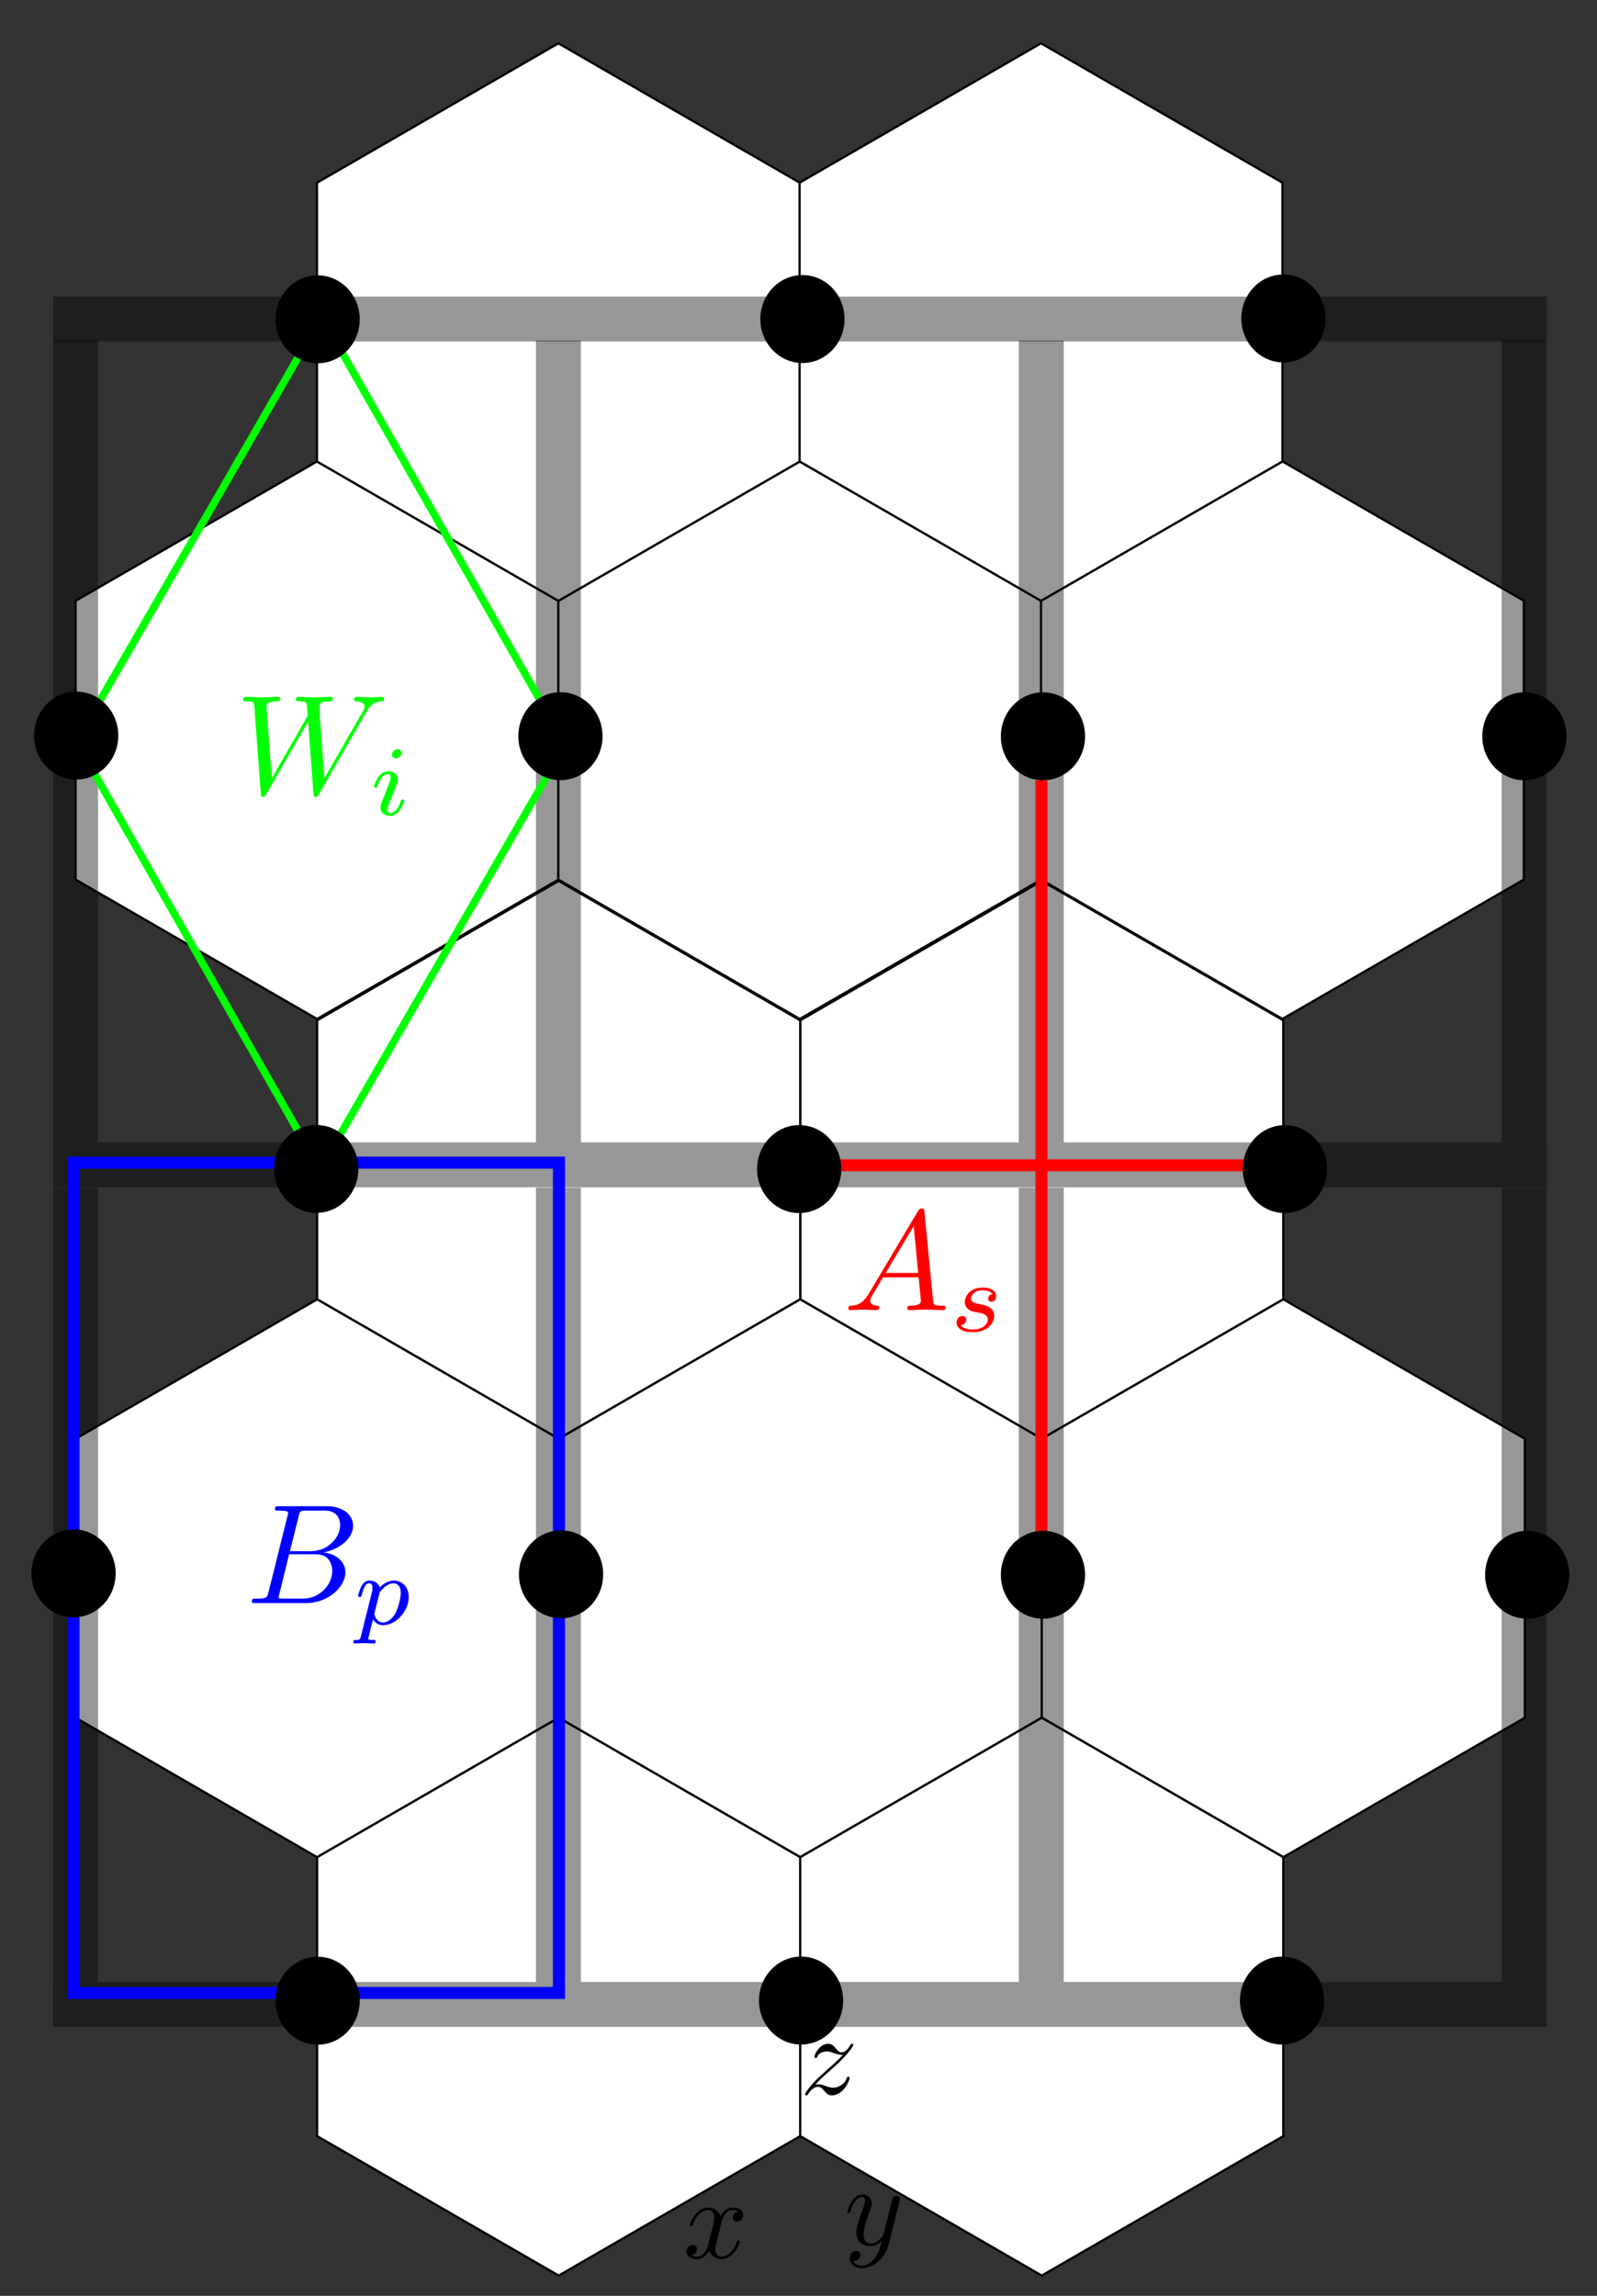 <?xml version="1.0" encoding="UTF-8" standalone="no"?>
<svg
   xmlns:dc="http://purl.org/dc/elements/1.1/"
   xmlns:cc="http://creativecommons.org/ns#"
   xmlns:rdf="http://www.w3.org/1999/02/22-rdf-syntax-ns#"
   xmlns:svg="http://www.w3.org/2000/svg"
   xmlns="http://www.w3.org/2000/svg"
   xmlns:xlink="http://www.w3.org/1999/xlink"
   xmlns:sodipodi="http://sodipodi.sourceforge.net/DTD/sodipodi-0.dtd"
   xmlns:inkscape="http://www.inkscape.org/namespaces/inkscape"
   width="160pt"
   height="230pt"
   viewBox="0 0 160 230"
   version="1.2"
   id="svg344"
   sodipodi:docname="TC.svg"
   inkscape:version="0.92.5 (2060ec1f9f, 2020-04-08)">
  <rect x="0" y="0" width="160" height="230" fill="#333333" stroke="none"/>
  <sodipodi:namedview
     pagecolor="#ffffff"
     bordercolor="#666666"
     borderopacity="1"
     objecttolerance="10"
     gridtolerance="10"
     guidetolerance="10"
     inkscape:pageopacity="0"
     inkscape:pageshadow="2"
     inkscape:window-width="2560"
     inkscape:window-height="1322"
     id="namedview346"
     showgrid="false"
     inkscape:zoom="4"
     inkscape:cx="163.88578"
     inkscape:cy="126.45111"
     inkscape:window-x="1920"
     inkscape:window-y="27"
     inkscape:window-maximized="1"
     inkscape:current-layer="layer3" />
  <defs
     id="defs133">
    <inkscape:path-effect
       effect="spiro"
       id="path-effect2249"
       is_visible="true" />
    <inkscape:path-effect
       effect="spiro"
       id="path-effect2227"
       is_visible="true" />
    <inkscape:path-effect
       effect="spiro"
       id="path-effect2204"
       is_visible="true" />
    <marker
       inkscape:stockid="Arrow1Lstart"
       orient="auto"
       refY="0"
       refX="0"
       id="marker1711"
       style="overflow:visible"
       inkscape:isstock="true">
      <path
         id="path1709"
         d="M 0,0 5,-5 -12.5,0 5,5 Z"
         style="fill:#000000;fill-opacity:1;fill-rule:evenodd;stroke:#000000;stroke-width:1pt;stroke-opacity:1"
         transform="matrix(0.8,0,0,0.8,10,0)"
         inkscape:connector-curvature="0" />
    </marker>
    <marker
       inkscape:stockid="Arrow1Lstart"
       orient="auto"
       refY="0"
       refX="0"
       id="marker1659"
       style="overflow:visible"
       inkscape:isstock="true">
      <path
         id="path1657"
         d="M 0,0 5,-5 -12.5,0 5,5 Z"
         style="fill:#000000;fill-opacity:1;fill-rule:evenodd;stroke:#000000;stroke-width:1pt;stroke-opacity:1"
         transform="matrix(0.8,0,0,0.8,10,0)"
         inkscape:connector-curvature="0" />
    </marker>
    <marker
       inkscape:stockid="Arrow1Lstart"
       orient="auto"
       refY="0"
       refX="0"
       id="marker1613"
       style="overflow:visible"
       inkscape:isstock="true">
      <path
         id="path1611"
         d="M 0,0 5,-5 -12.5,0 5,5 Z"
         style="fill:#000000;fill-opacity:1;fill-rule:evenodd;stroke:#000000;stroke-width:1pt;stroke-opacity:1"
         transform="matrix(0.8,0,0,0.8,10,0)"
         inkscape:connector-curvature="0" />
    </marker>
    <marker
       inkscape:stockid="Arrow1Lstart"
       orient="auto"
       refY="0"
       refX="0"
       id="marker1573"
       style="overflow:visible"
       inkscape:isstock="true">
      <path
         id="path1571"
         d="M 0,0 5,-5 -12.5,0 5,5 Z"
         style="fill:#000000;fill-opacity:1;fill-rule:evenodd;stroke:#000000;stroke-width:1pt;stroke-opacity:1"
         transform="matrix(0.8,0,0,0.8,10,0)"
         inkscape:connector-curvature="0" />
    </marker>
    <marker
       inkscape:stockid="Arrow1Lstart"
       orient="auto"
       refY="0"
       refX="0"
       id="marker1539"
       style="overflow:visible"
       inkscape:isstock="true">
      <path
         id="path1537"
         d="M 0,0 5,-5 -12.5,0 5,5 Z"
         style="fill:#000000;fill-opacity:1;fill-rule:evenodd;stroke:#000000;stroke-width:1pt;stroke-opacity:1"
         transform="matrix(0.8,0,0,0.8,10,0)"
         inkscape:connector-curvature="0" />
    </marker>
    <marker
       inkscape:stockid="Arrow1Lstart"
       orient="auto"
       refY="0"
       refX="0"
       id="marker1511"
       style="overflow:visible"
       inkscape:isstock="true">
      <path
         id="path1509"
         d="M 0,0 5,-5 -12.5,0 5,5 Z"
         style="fill:#000000;fill-opacity:1;fill-rule:evenodd;stroke:#000000;stroke-width:1pt;stroke-opacity:1"
         transform="matrix(0.8,0,0,0.8,10,0)"
         inkscape:connector-curvature="0" />
    </marker>
    <marker
       inkscape:stockid="Arrow1Lstart"
       orient="auto"
       refY="0"
       refX="0"
       id="marker1489"
       style="overflow:visible"
       inkscape:isstock="true">
      <path
         id="path1487"
         d="M 0,0 5,-5 -12.5,0 5,5 Z"
         style="fill:#000000;fill-opacity:1;fill-rule:evenodd;stroke:#000000;stroke-width:1pt;stroke-opacity:1"
         transform="matrix(0.8,0,0,0.8,10,0)"
         inkscape:connector-curvature="0" />
    </marker>
    <marker
       inkscape:stockid="Arrow1Lstart"
       orient="auto"
       refY="0"
       refX="0"
       id="Arrow1Lstart"
       style="overflow:visible"
       inkscape:isstock="true">
      <path
         id="path1211"
         d="M 0,0 5,-5 -12.5,0 5,5 Z"
         style="fill:#000000;fill-opacity:1;fill-rule:evenodd;stroke:#000000;stroke-width:1pt;stroke-opacity:1"
         transform="matrix(0.8,0,0,0.8,10,0)"
         inkscape:connector-curvature="0" />
    </marker>
    <inkscape:path-effect
       effect="spiro"
       id="path-effect1209"
       is_visible="true" />
    <inkscape:path-effect
       effect="spiro"
       id="path-effect3062"
       is_visible="true" />
    <inkscape:path-effect
       effect="spiro"
       id="path-effect3040"
       is_visible="true" />
    <inkscape:path-effect
       effect="spiro"
       id="path-effect3032"
       is_visible="true" />
    <inkscape:path-effect
       effect="spiro"
       id="path-effect3003"
       is_visible="true" />
    <inkscape:path-effect
       effect="spiro"
       id="path-effect2999"
       is_visible="true" />
    <inkscape:path-effect
       effect="spiro"
       id="path-effect2995"
       is_visible="true" />
    <inkscape:path-effect
       effect="spiro"
       id="path-effect2991"
       is_visible="true" />
    <inkscape:path-effect
       effect="spiro"
       id="path-effect2987"
       is_visible="true" />
    <inkscape:path-effect
       effect="spiro"
       id="path-effect1624"
       is_visible="true" />
    <inkscape:path-effect
       effect="spiro"
       id="path-effect1620"
       is_visible="true" />
    <inkscape:path-effect
       effect="spiro"
       id="path-effect1616"
       is_visible="true" />
    <inkscape:path-effect
       effect="spiro"
       id="path-effect1595"
       is_visible="true" />
    <inkscape:path-effect
       effect="spiro"
       id="path-effect1591"
       is_visible="true" />
    <inkscape:path-effect
       effect="spiro"
       id="path-effect1587"
       is_visible="true" />
    <inkscape:path-effect
       effect="spiro"
       id="path-effect1535"
       is_visible="true" />
    <inkscape:path-effect
       effect="spiro"
       id="path-effect1531"
       is_visible="true" />
    <inkscape:path-effect
       effect="spiro"
       id="path-effect1527"
       is_visible="true" />
    <g
       id="g131">
      <symbol
         overflow="visible"
         id="glyph0-0"
         style="overflow:visible">
        <path
           style="stroke:none"
           d=""
           id="path2"
           inkscape:connector-curvature="0" />
      </symbol>
      <symbol
         overflow="visible"
         id="glyph0-1"
         style="overflow:visible">
        <path
           style="stroke:none"
           d="M 3.594,-11.484 C 3.5,-11.75 3.484,-11.766 3.109,-11.766 H 0.906 v 0.453 c 1.188,0 1.391,0 1.391,0.781 v 8.844 c 0,0.438 0,1.234 -1.391,1.234 V 0 c 0.406,-0.031 1.125,-0.031 1.562,-0.031 0.422,0 1.141,0 1.547,0.031 v -0.453 c -1.375,0 -1.375,-0.797 -1.375,-1.234 V -11.25 H 2.656 L 6.703,-0.281 C 6.766,-0.109 6.797,0 6.938,0 c 0.141,0 0.172,-0.109 0.25,-0.281 l 4.078,-11.047 h 0.016 V -1.219 c 0,0.766 -0.188,0.766 -1.375,0.766 V 0 c 0.453,-0.031 1.391,-0.031 1.891,-0.031 0.5,0 1.438,0 1.906,0.031 v -0.453 c -1.188,0 -1.375,0 -1.375,-0.766 v -9.312 c 0,-0.781 0.188,-0.781 1.375,-0.781 v -0.453 h -2.188 c -0.359,0 -0.375,0.016 -0.484,0.281 L 7.312,-1.391 Z m 0,0"
           id="path5"
           inkscape:connector-curvature="0" />
      </symbol>
      <symbol
         overflow="visible"
         id="glyph0-2"
         style="overflow:visible">
        <path
           style="stroke:none"
           d="m 6.719,-5.891 c 0.422,-1.047 1.203,-1.062 1.438,-1.062 V -7.406 c -0.328,0.016 -0.75,0.031 -1.078,0.031 -0.359,0 -0.938,0 -1.281,-0.031 v 0.453 c 0.656,0.047 0.672,0.531 0.672,0.672 0,0.172 -0.031,0.25 -0.109,0.469 l -1.875,4.641 -2.062,-5.031 C 2.344,-6.406 2.344,-6.531 2.344,-6.547 c 0,-0.375 0.391,-0.406 0.812,-0.406 V -7.406 C 2.734,-7.375 2,-7.375 1.562,-7.375 c -0.453,0 -1.016,0 -1.391,-0.031 v 0.453 c 0.938,0 1.031,0.078 1.25,0.641 L 4,0 C 3.219,2.031 2.766,3.219 1.688,3.219 1.5,3.219 1.062,3.172 0.75,2.859 1.156,2.828 1.328,2.578 1.328,2.297 1.328,2 1.125,1.734 0.781,1.734 0.391,1.734 0.203,2 0.203,2.312 0.203,3 0.906,3.5 1.688,3.5 c 1,0 1.625,-0.969 1.969,-1.828 z m 0,0"
           id="path8"
           inkscape:connector-curvature="0" />
      </symbol>
      <symbol
         overflow="visible"
         id="glyph0-3"
         style="overflow:visible">
        <path
           style="stroke:none"
           d="M 10.703,-11.703 H 0.781 L 0.484,-7.906 h 0.312 c 0.219,-2.859 0.453,-3.359 3.109,-3.359 0.312,0 0.812,0 0.953,0.016 0.328,0.062 0.328,0.266 0.328,0.656 V -1.25 c 0,0.609 -0.062,0.797 -1.484,0.797 H 3.219 V 0 C 4.047,-0.016 4.906,-0.031 5.75,-0.031 6.594,-0.031 7.453,-0.016 8.281,0 V -0.453 H 7.797 C 6.375,-0.453 6.312,-0.641 6.312,-1.25 v -9.344 c 0,-0.375 0,-0.578 0.312,-0.656 0.141,-0.016 0.641,-0.016 0.953,-0.016 2.625,0 2.891,0.5 3.109,3.359 H 11 Z m 0,0"
           id="path11"
           inkscape:connector-curvature="0" />
      </symbol>
      <symbol
         overflow="visible"
         id="glyph0-4"
         style="overflow:visible">
        <path
           style="stroke:none"
           d="m 6.562,-4.047 c 0.062,-0.062 0.062,-0.109 0.062,-0.281 0,-1.75 -0.922,-3.281 -2.891,-3.281 -1.828,0 -3.266,1.734 -3.266,3.859 0,2.234 1.625,3.891 3.453,3.891 1.938,0 2.688,-1.828 2.688,-2.188 0,-0.125 -0.094,-0.125 -0.141,-0.125 -0.109,0 -0.125,0.031 -0.203,0.25 -0.375,1.172 -1.328,1.75 -2.219,1.75 C 3.312,-0.172 2.562,-0.578 2.094,-1.344 1.562,-2.219 1.562,-3.234 1.562,-4.047 Z M 1.578,-4.312 c 0.125,-2.469 1.453,-3.016 2.141,-3.016 1.172,0 1.969,1.094 1.984,3.016 z m 0,0"
           id="path14"
           inkscape:connector-curvature="0" />
      </symbol>
      <symbol
         overflow="visible"
         id="glyph0-5"
         style="overflow:visible">
        <path
           style="stroke:none"
           d="M 4.484,-4.016 C 5,-4.688 5.578,-5.438 6.062,-6.016 6.625,-6.656 7.281,-6.938 8.047,-6.953 V -7.406 C 7.75,-7.391 7.141,-7.375 6.828,-7.375 6.375,-7.375 5.844,-7.375 5.438,-7.406 v 0.453 c 0.25,0.031 0.375,0.203 0.375,0.438 0,0.312 -0.172,0.5 -0.25,0.625 l -1.281,1.625 L 2.766,-6.25 C 2.625,-6.438 2.625,-6.469 2.625,-6.562 c 0,-0.203 0.172,-0.375 0.453,-0.391 V -7.406 C 2.672,-7.375 1.922,-7.375 1.5,-7.375 c -0.469,0 -1.016,0 -1.391,-0.031 v 0.453 c 0.922,0 1.125,0.062 1.547,0.578 l 1.984,2.562 C 3.672,-3.766 3.75,-3.672 3.75,-3.609 c 0,0.062 -1.5,1.906 -1.688,2.141 -0.766,0.938 -1.578,1 -2.047,1.016 V 0 C 0.312,-0.016 0.906,-0.031 1.219,-0.031 c 0.344,0 1.109,0 1.422,0.031 V -0.453 C 2.531,-0.469 2.25,-0.5 2.25,-0.891 c 0,-0.312 0.141,-0.5 0.297,-0.703 l 1.438,-1.766 1.484,1.953 c 0.141,0.188 0.344,0.438 0.344,0.562 0,0.234 -0.203,0.375 -0.469,0.391 V 0 C 5.75,-0.031 6.484,-0.031 6.922,-0.031 c 0.469,0 1.016,0 1.391,0.031 v -0.453 c -0.859,0 -1.109,-0.031 -1.531,-0.562 z m 0,0"
           id="path17"
           inkscape:connector-curvature="0" />
      </symbol>
      <symbol
         overflow="visible"
         id="glyph0-6"
         style="overflow:visible">
        <path
           style="stroke:none"
           d="m 7.547,-11.688 c 0,-0.312 -0.016,-0.328 -0.125,-0.328 -0.109,0 -0.141,0.062 -0.203,0.219 l -0.516,1.141 c -0.656,-0.953 -1.656,-1.375 -2.75,-1.375 -1.75,0 -3.156,1.391 -3.156,3.141 0,0.547 0.109,1.297 0.703,2.016 0.641,0.797 1.234,0.938 2.609,1.297 0.516,0.141 1.391,0.359 1.562,0.438 0.969,0.406 1.484,1.438 1.484,2.406 0,1.234 -0.875,2.562 -2.375,2.562 -1.844,0 -3.562,-1.031 -3.672,-3.438 -0.031,-0.281 -0.047,-0.297 -0.156,-0.297 -0.141,0 -0.156,0.016 -0.156,0.359 V -0.062 c 0,0.297 0.016,0.328 0.109,0.328 0.125,0 0.156,-0.094 0.406,-0.625 0.016,-0.047 0.016,-0.094 0.344,-0.75 0.859,1.141 2.297,1.391 3.125,1.391 1.875,0 3.203,-1.578 3.203,-3.391 0,-0.906 -0.328,-1.594 -0.516,-1.906 C 6.75,-6.109 5.969,-6.312 5.141,-6.531 5.031,-6.578 5,-6.578 4.031,-6.812 3.094,-7.062 2.703,-7.188 2.266,-7.641 1.797,-8.172 1.625,-8.734 1.625,-9.281 c 0,-1.125 0.891,-2.344 2.359,-2.344 1.812,0 2.953,1.297 3.219,3.453 0.047,0.297 0.062,0.312 0.188,0.312 0.156,0 0.156,-0.047 0.156,-0.344 z m 0,0"
           id="path20"
           inkscape:connector-curvature="0" />
      </symbol>
      <symbol
         overflow="visible"
         id="glyph0-7"
         style="overflow:visible">
        <path
           style="stroke:none"
           d="m 11.641,-5.234 c 0,-0.859 -0.156,-2.312 -2.203,-2.312 -1.172,0 -1.984,0.797 -2.297,1.734 H 7.125 C 6.922,-7.234 5.906,-7.547 4.938,-7.547 c -1.359,0 -2.062,1.062 -2.312,1.75 H 2.594 v -1.75 l -2.031,0.188 v 0.453 c 1.016,0 1.172,0.109 1.172,0.938 v 4.781 c 0,0.656 -0.062,0.734 -1.172,0.734 V 0 c 0.422,-0.031 1.172,-0.031 1.625,-0.031 0.453,0 1.219,0 1.641,0.031 v -0.453 c -1.109,0 -1.172,-0.062 -1.172,-0.734 V -4.5 c 0,-1.578 0.953,-2.766 2.172,-2.766 1.266,0 1.406,1.141 1.406,1.969 V -1.188 c 0,0.656 -0.062,0.734 -1.172,0.734 V 0 c 0.406,-0.031 1.172,-0.031 1.625,-0.031 0.438,0 1.219,0 1.625,0.031 v -0.453 c -1.094,0 -1.172,-0.062 -1.172,-0.734 V -4.5 c 0,-1.578 0.969,-2.766 2.172,-2.766 1.281,0 1.422,1.141 1.422,1.969 V -1.188 c 0,0.656 -0.078,0.734 -1.172,0.734 V 0 c 0.406,-0.031 1.172,-0.031 1.609,-0.031 0.453,0 1.219,0 1.641,0.031 v -0.453 c -1.109,0 -1.172,-0.062 -1.172,-0.734 z m 0,0"
           id="path23"
           inkscape:connector-curvature="0" />
      </symbol>
      <symbol
         overflow="visible"
         id="glyph0-8"
         style="overflow:visible">
        <path
           style="stroke:none"
           d="m 2.578,-11.953 -2.047,0.188 v 0.453 c 1.016,0 1.172,0.109 1.172,0.922 V 0 h 0.312 l 0.5,-1.219 c 0.5,0.812 1.234,1.359 2.234,1.359 1.719,0 3.469,-1.516 3.469,-3.859 0,-2.203 -1.562,-3.828 -3.297,-3.828 -1.062,0 -1.828,0.578 -2.344,1.25 z M 2.625,-5.422 c 0,-0.312 0,-0.359 0.234,-0.719 0.672,-1.047 1.641,-1.125 1.969,-1.125 0.516,0 2.281,0.281 2.281,3.531 0,3.406 -2.031,3.594 -2.438,3.594 C 4.125,-0.141 3.359,-0.344 2.812,-1.344 2.625,-1.672 2.625,-1.703 2.625,-2.016 Z m 0,0"
           id="path26"
           inkscape:connector-curvature="0" />
      </symbol>
      <symbol
         overflow="visible"
         id="glyph0-9"
         style="overflow:visible">
        <path
           style="stroke:none"
           d="m 7.422,-3.688 c 0,-2.203 -1.609,-3.922 -3.484,-3.922 -1.875,0 -3.469,1.719 -3.469,3.922 0,2.172 1.594,3.828 3.469,3.828 1.875,0 3.484,-1.656 3.484,-3.828 z M 3.938,-0.172 c -0.797,0 -1.5,-0.484 -1.891,-1.156 C 1.625,-2.094 1.562,-3.062 1.562,-3.828 c 0,-0.719 0.031,-1.609 0.484,-2.391 0.344,-0.562 1.016,-1.109 1.891,-1.109 0.781,0 1.438,0.422 1.844,1.031 0.531,0.797 0.531,1.938 0.531,2.469 0,0.672 -0.031,1.703 -0.5,2.531 -0.469,0.797 -1.219,1.125 -1.875,1.125 z m 0,0"
           id="path29"
           inkscape:connector-curvature="0" />
      </symbol>
      <symbol
         overflow="visible"
         id="glyph0-10"
         style="overflow:visible">
        <path
           style="stroke:none"
           d="m 2.641,-11.953 -2.062,0.188 v 0.453 c 1.016,0 1.172,0.109 1.172,0.922 V -1.188 c 0,0.656 -0.062,0.734 -1.172,0.734 V 0 C 1,-0.031 1.75,-0.031 2.188,-0.031 c 0.453,0 1.203,0 1.625,0.031 v -0.453 c -1.109,0 -1.172,-0.062 -1.172,-0.734 z m 0,0"
           id="path32"
           inkscape:connector-curvature="0" />
      </symbol>
      <symbol
         overflow="visible"
         id="glyph1-0"
         style="overflow:visible">
        <path
           style="stroke:none"
           d=""
           id="path35"
           inkscape:connector-curvature="0" />
      </symbol>
      <symbol
         overflow="visible"
         id="glyph1-1"
         style="overflow:visible">
        <path
           style="stroke:none"
           d="M 2.484,-4.984 C 1.875,-5.141 1.344,-5.734 1.344,-6.5 c 0,-0.844 0.672,-1.594 1.594,-1.594 1.969,0 2.219,1.938 2.297,2.453 0.031,0.141 0.031,0.188 0.141,0.188 0.141,0 0.141,-0.062 0.141,-0.266 v -2.422 c 0,-0.219 0,-0.281 -0.125,-0.281 -0.031,0 -0.078,0 -0.172,0.156 L 4.828,-7.531 C 4.25,-8.266 3.469,-8.422 2.938,-8.422 c -1.328,0 -2.297,1.078 -2.297,2.297 0,0.562 0.203,1.094 0.656,1.578 0.406,0.453 0.828,0.562 1.672,0.781 0.422,0.094 1.078,0.266 1.25,0.328 0.562,0.281 0.938,0.922 0.938,1.594 0,0.906 -0.641,1.75 -1.625,1.75 -0.547,0 -1.281,-0.141 -1.875,-0.641 -0.688,-0.625 -0.734,-1.484 -0.75,-1.891 -0.016,-0.094 -0.109,-0.094 -0.125,-0.094 -0.141,0 -0.141,0.062 -0.141,0.281 v 2.406 c 0,0.219 0,0.281 0.125,0.281 C 0.844,0.25 0.844,0.234 0.938,0.078 0.984,-0.016 1.234,-0.453 1.328,-0.641 1.75,-0.156 2.516,0.25 3.531,0.25 4.875,0.25 5.844,-0.891 5.844,-2.203 5.844,-2.922 5.562,-3.469 5.25,-3.859 4.812,-4.406 4.266,-4.531 3.797,-4.656 Z m 0,0"
           id="path38"
           inkscape:connector-curvature="0" />
      </symbol>
      <symbol
         overflow="visible"
         id="glyph1-2"
         style="overflow:visible">
        <path
           style="stroke:none"
           d="m 5.312,-2.906 c 0,-1.109 0,-1.438 -0.266,-1.828 -0.344,-0.469 -0.906,-0.531 -1.312,-0.531 C 2.703,-5.266 2.219,-4.5 2.062,-4.125 H 2.047 V -8.297 L 0.375,-8.156 v 0.344 c 0.812,0 0.922,0.078 0.922,0.672 v 6.25 c 0,0.547 -0.141,0.547 -0.922,0.547 V 0 c 0.312,-0.031 0.969,-0.031 1.297,-0.031 0.344,0 1,0 1.297,0.031 v -0.344 c -0.75,0 -0.906,0 -0.906,-0.547 v -2.219 c 0,-1.25 0.828,-1.922 1.578,-1.922 0.734,0 0.906,0.609 0.906,1.344 v 2.797 c 0,0.547 -0.141,0.547 -0.906,0.547 V 0 c 0.297,-0.031 0.953,-0.031 1.281,-0.031 0.344,0 1,0 1.312,0.031 v -0.344 c -0.609,0 -0.906,0 -0.922,-0.359 z m 0,0"
           id="path41"
           inkscape:connector-curvature="0" />
      </symbol>
      <symbol
         overflow="visible"
         id="glyph1-3"
         style="overflow:visible">
        <path
           style="stroke:none"
           d="m 2.078,-7.359 c 0,-0.312 -0.25,-0.594 -0.578,-0.594 -0.312,0 -0.578,0.25 -0.578,0.578 0,0.359 0.281,0.578 0.578,0.578 0.359,0 0.578,-0.297 0.578,-0.562 z M 0.438,-5.141 v 0.344 c 0.75,0 0.859,0.078 0.859,0.656 v 3.25 c 0,0.547 -0.125,0.547 -0.906,0.547 V 0 c 0.344,-0.031 0.906,-0.031 1.266,-0.031 0.125,0 0.812,0 1.219,0.031 v -0.344 c -0.766,0 -0.812,-0.062 -0.812,-0.531 v -4.391 z m 0,0"
           id="path44"
           inkscape:connector-curvature="0" />
      </symbol>
      <symbol
         overflow="visible"
         id="glyph1-4"
         style="overflow:visible">
        <path
           style="stroke:none"
           d="m 6.828,-8.141 h -6.344 v 0.344 h 0.25 c 0.859,0 0.891,0.125 0.891,0.562 v 6.328 c 0,0.438 -0.031,0.562 -0.891,0.562 h -0.25 V 0 c 0.297,-0.031 1.359,-0.031 1.719,-0.031 0.422,0 1.469,0 1.812,0.031 V -0.344 H 3.656 c -1.031,0 -1.062,-0.141 -1.062,-0.578 v -2.969 h 1.047 c 1.125,0 1.25,0.391 1.25,1.391 H 5.156 V -5.641 H 4.891 c 0,1 -0.125,1.391 -1.25,1.391 H 2.594 v -3.062 c 0,-0.391 0.031,-0.484 0.547,-0.484 h 1.5 c 1.719,0 2.062,0.641 2.234,2.328 h 0.266 z m 0,0"
           id="path47"
           inkscape:connector-curvature="0" />
      </symbol>
      <symbol
         overflow="visible"
         id="glyph1-5"
         style="overflow:visible">
        <path
           style="stroke:none"
           d="m 4.578,-2.766 c 0.266,0 0.281,0 0.281,-0.234 0,-1.203 -0.641,-2.328 -2.094,-2.328 -1.359,0 -2.406,1.234 -2.406,2.703 0,1.578 1.219,2.75 2.547,2.75 1.422,0 1.953,-1.297 1.953,-1.547 0,-0.078 -0.047,-0.125 -0.125,-0.125 -0.094,0 -0.125,0.062 -0.141,0.125 -0.312,1 -1.109,1.281 -1.625,1.281 -0.5,0 -1.703,-0.344 -1.703,-2.406 v -0.219 z M 1.281,-3 c 0.094,-1.875 1.141,-2.094 1.484,-2.094 1.281,0 1.344,1.688 1.359,2.094 z m 0,0"
           id="path50"
           inkscape:connector-curvature="0" />
      </symbol>
      <symbol
         overflow="visible"
         id="glyph1-6"
         style="overflow:visible">
        <path
           style="stroke:none"
           d="m 5.312,-2.906 c 0,-1.109 0,-1.438 -0.266,-1.828 -0.344,-0.469 -0.906,-0.531 -1.312,-0.531 -1.172,0 -1.625,0.984 -1.719,1.219 v -1.219 l -1.641,0.125 v 0.344 c 0.812,0 0.922,0.094 0.922,0.672 v 3.234 c 0,0.547 -0.141,0.547 -0.922,0.547 V 0 c 0.312,-0.031 0.969,-0.031 1.297,-0.031 0.344,0 1,0 1.297,0.031 v -0.344 c -0.75,0 -0.906,0 -0.906,-0.547 v -2.219 c 0,-1.25 0.828,-1.922 1.578,-1.922 0.734,0 0.906,0.609 0.906,1.344 v 2.797 c 0,0.547 -0.141,0.547 -0.906,0.547 V 0 c 0.297,-0.031 0.953,-0.031 1.281,-0.031 0.344,0 1,0 1.312,0.031 v -0.344 c -0.609,0 -0.906,0 -0.922,-0.359 z m 0,0"
           id="path53"
           inkscape:connector-curvature="0" />
      </symbol>
      <symbol
         overflow="visible"
         id="glyph1-7"
         style="overflow:visible">
        <path
           style="stroke:none"
           d="m 1.422,-2.156 c 0.562,0.359 1.047,0.359 1.172,0.359 1.078,0 1.875,-0.812 1.875,-1.734 0,-0.312 -0.094,-0.766 -0.469,-1.156 0.453,-0.469 1.016,-0.469 1.078,-0.469 0.047,0 0.109,0 0.156,0.016 -0.125,0.047 -0.172,0.172 -0.172,0.297 0,0.172 0.109,0.312 0.297,0.312 0.109,0 0.312,-0.062 0.312,-0.328 0,-0.203 -0.156,-0.547 -0.578,-0.547 -0.625,0 -1.094,0.391 -1.25,0.562 -0.359,-0.266 -0.781,-0.422 -1.234,-0.422 -1.078,0 -1.875,0.812 -1.875,1.734 0,0.672 0.406,1.109 0.531,1.219 -0.141,0.188 -0.359,0.531 -0.359,1 0,0.688 0.422,0.984 0.516,1.047 -0.547,0.156 -1.094,0.594 -1.094,1.203 0,0.828 1.125,1.516 2.594,1.516 1.422,0 2.594,-0.641 2.594,-1.531 0,-0.297 -0.078,-1 -0.797,-1.375 -0.609,-0.312 -1.203,-0.312 -2.234,-0.312 -0.734,0 -0.812,0 -1.031,-0.219 -0.109,-0.125 -0.219,-0.359 -0.219,-0.609 0,-0.203 0.062,-0.406 0.188,-0.562 z m 1.188,0.109 c -1.062,0 -1.062,-1.203 -1.062,-1.484 0,-0.203 0,-0.703 0.203,-1.016 0.234,-0.359 0.594,-0.469 0.844,-0.469 1.047,0 1.047,1.203 1.047,1.484 0,0.203 0,0.703 -0.203,1.016 -0.219,0.359 -0.578,0.469 -0.828,0.469 z m 0.312,4.25 C 1.781,2.203 0.906,1.609 0.906,0.938 0.906,0.844 0.938,0.375 1.391,0.062 1.656,-0.109 1.75,-0.109 2.594,-0.109 c 0.984,0 2.344,0 2.344,1.047 0,0.703 -0.906,1.266 -2.016,1.266 z m 0,0"
           id="path56"
           inkscape:connector-curvature="0" />
      </symbol>
      <symbol
         overflow="visible"
         id="glyph1-8"
         style="overflow:visible">
        <path
           style="stroke:none"
           d="M 2.75,-7.938 C 2.672,-8.156 2.656,-8.156 2.375,-8.156 H 0.531 v 0.344 h 0.234 c 0.859,0 0.891,0.109 0.891,0.562 v 6.016 c 0,0.328 0,0.891 -1.125,0.891 V 0 c 0.312,-0.031 0.938,-0.031 1.281,-0.031 0.328,0 0.953,0 1.266,0.031 v -0.344 c -1.125,0 -1.125,-0.562 -1.125,-0.891 V -7.75 L 4.844,-0.234 C 4.891,-0.094 4.922,0 5.047,0 5.156,0 5.172,-0.062 5.25,-0.234 L 8.156,-7.812 v 6.906 c 0,0.438 -0.031,0.562 -0.891,0.562 H 7.031 V 0 c 0.266,-0.031 1.234,-0.031 1.578,-0.031 0.344,0 1.297,0 1.578,0.031 v -0.344 h -0.25 c -0.859,0 -0.891,-0.125 -0.891,-0.562 V -7.25 c 0,-0.453 0.031,-0.562 0.891,-0.562 h 0.25 V -8.156 H 8.328 c -0.266,0 -0.266,0 -0.375,0.234 L 5.359,-1.125 Z m 0,0"
           id="path59"
           inkscape:connector-curvature="0" />
      </symbol>
      <symbol
         overflow="visible"
         id="glyph1-9"
         style="overflow:visible">
        <path
           style="stroke:none"
           d="m 4.609,-3.188 c 0,-0.656 0,-1.125 -0.516,-1.594 C 3.672,-5.156 3.125,-5.328 2.609,-5.328 1.625,-5.328 0.875,-4.688 0.875,-3.906 c 0,0.344 0.219,0.516 0.5,0.516 0.281,0 0.484,-0.203 0.484,-0.5 C 1.859,-4.375 1.438,-4.375 1.25,-4.375 c 0.281,-0.5 0.859,-0.719 1.328,-0.719 0.547,0 1.266,0.453 1.266,1.531 v 0.484 c -2.406,0.031 -3.312,1.031 -3.312,1.953 0,0.953 1.094,1.25 1.828,1.25 0.781,0 1.328,-0.484 1.547,-1.062 0.047,0.562 0.422,1 0.938,1 0.25,0 0.938,-0.172 0.938,-1.125 V -1.734 H 5.516 V -1.062 c 0,0.688 -0.281,0.781 -0.453,0.781 -0.453,0 -0.453,-0.641 -0.453,-0.812 z m -0.766,1.5 c 0,1.172 -0.875,1.562 -1.391,1.562 -0.594,0 -1.078,-0.422 -1.078,-1 0,-1.578 2.031,-1.719 2.469,-1.75 z m 0,0"
           id="path62"
           inkscape:connector-curvature="0" />
      </symbol>
      <symbol
         overflow="visible"
         id="glyph1-10"
         style="overflow:visible">
        <path
           style="stroke:none"
           d="m 2,-2.781 c 0,-1.156 0.469,-2.25 1.391,-2.25 0.094,0 0.125,0 0.172,0.016 -0.094,0.047 -0.281,0.109 -0.281,0.438 0,0.344 0.266,0.484 0.453,0.484 0.25,0 0.484,-0.156 0.484,-0.484 0,-0.359 -0.328,-0.688 -0.844,-0.688 -1.016,0 -1.359,1.094 -1.422,1.328 H 1.938 v -1.328 l -1.609,0.125 v 0.344 c 0.812,0 0.922,0.094 0.922,0.672 v 3.234 c 0,0.547 -0.141,0.547 -0.922,0.547 V 0 c 0.344,-0.031 1,-0.031 1.359,-0.031 0.328,0 1.172,0 1.438,0.031 V -0.344 H 2.891 C 2.016,-0.344 2,-0.484 2,-0.906 Z m 0,0"
           id="path65"
           inkscape:connector-curvature="0" />
      </symbol>
      <symbol
         overflow="visible"
         id="glyph1-11"
         style="overflow:visible">
        <path
           style="stroke:none"
           d="m 4.328,-4.422 c -0.141,0 -0.594,0 -0.594,0.484 0,0.297 0.203,0.5 0.5,0.5 0.266,0 0.5,-0.172 0.5,-0.516 0,-0.797 -0.844,-1.375 -1.812,-1.375 -1.391,0 -2.5,1.234 -2.5,2.75 0,1.531 1.141,2.703 2.5,2.703 1.578,0 1.938,-1.438 1.938,-1.547 0,-0.109 -0.094,-0.109 -0.125,-0.109 -0.109,0 -0.125,0.031 -0.156,0.188 C 4.312,-0.5 3.672,-0.141 3.031,-0.141 c -0.734,0 -1.703,-0.641 -1.703,-2.453 0,-1.984 1.016,-2.469 1.609,-2.469 0.453,0 1.109,0.172 1.391,0.641 z m 0,0"
           id="path68"
           inkscape:connector-curvature="0" />
      </symbol>
      <symbol
         overflow="visible"
         id="glyph1-12"
         style="overflow:visible">
        <path
           style="stroke:none"
           d="M 5.266,-2.016 H 5 c -0.047,0.203 -0.141,0.875 -0.25,1.062 C 4.656,-0.844 3.984,-0.844 3.625,-0.844 H 1.406 c 0.328,-0.281 1.062,-1.047 1.359,-1.328 1.828,-1.672 2.5,-2.297 2.5,-3.484 0,-1.375 -1.094,-2.297 -2.484,-2.297 -1.375,0 -2.203,1.188 -2.203,2.219 0,0.609 0.531,0.609 0.562,0.609 0.266,0 0.562,-0.188 0.562,-0.562 0,-0.344 -0.219,-0.562 -0.562,-0.562 -0.094,0 -0.125,0 -0.156,0.016 0.219,-0.812 0.875,-1.375 1.641,-1.375 1.016,0 1.641,0.859 1.641,1.953 C 4.266,-4.641 3.688,-3.75 3,-2.984 L 0.578,-0.281 V 0 h 4.375 z m 0,0"
           id="path71"
           inkscape:connector-curvature="0" />
      </symbol>
      <symbol
         overflow="visible"
         id="glyph1-13"
         style="overflow:visible">
        <path
           style="stroke:none"
           d="m 2.328,0.047 c 0,-0.734 -0.25,-1.203 -0.719,-1.203 -0.344,0 -0.562,0.266 -0.562,0.578 C 1.047,-0.266 1.266,0 1.625,0 c 0.188,0 0.312,-0.078 0.391,-0.141 0.031,-0.031 0.047,-0.031 0.047,-0.031 0.031,0 0.031,0.156 0.031,0.219 0,0.766 -0.312,1.484 -0.844,2.031 -0.047,0.031 -0.062,0.062 -0.062,0.109 0,0.062 0.062,0.125 0.125,0.125 0.109,0 1.016,-0.891 1.016,-2.266 z m 0,0"
           id="path74"
           inkscape:connector-curvature="0" />
      </symbol>
      <symbol
         overflow="visible"
         id="glyph1-14"
         style="overflow:visible">
        <path
           style="stroke:none"
           d="m 5.359,-3.828 c 0,-0.984 -0.062,-1.953 -0.5,-2.859 -0.484,-1 -1.344,-1.266 -1.938,-1.266 -0.688,0 -1.531,0.344 -1.984,1.344 -0.328,0.75 -0.453,1.5 -0.453,2.781 0,1.156 0.094,2.031 0.516,2.891 0.469,0.906 1.297,1.188 1.922,1.188 1.031,0 1.625,-0.625 1.984,-1.312 0.422,-0.891 0.453,-2.062 0.453,-2.766 z m -2.438,3.844 C 2.531,0.016 1.75,-0.203 1.531,-1.5 c -0.125,-0.719 -0.125,-1.625 -0.125,-2.469 0,-0.984 0,-1.859 0.188,-2.562 0.203,-0.812 0.812,-1.172 1.328,-1.172 0.453,0 1.141,0.266 1.375,1.297 0.156,0.688 0.156,1.625 0.156,2.438 0,0.797 0,1.703 -0.141,2.438 -0.219,1.312 -0.984,1.547 -1.391,1.547 z m 0,0"
           id="path77"
           inkscape:connector-curvature="0" />
      </symbol>
      <symbol
         overflow="visible"
         id="glyph2-0"
         style="overflow:visible">
        <path
           style="stroke:none"
           d=""
           id="path80"
           inkscape:connector-curvature="0" />
      </symbol>
      <symbol
         overflow="visible"
         id="glyph2-1"
         style="overflow:visible">
        <path
           style="stroke:none"
           d="m 7.031,-7.578 c 0,-0.031 -0.016,-0.109 -0.109,-0.109 -0.062,0 -0.078,0.016 -0.203,0.156 l -0.531,0.625 C 5.906,-7.422 5.344,-7.688 4.641,-7.688 3.25,-7.688 1.938,-6.438 1.938,-5.109 c 0,0.875 0.578,1.375 1.141,1.547 L 4.25,-3.266 c 0.391,0.109 1,0.266 1,1.156 0,0.984 -0.891,2.016 -1.969,2.016 -0.703,0 -1.906,-0.25 -1.906,-1.594 0,-0.266 0.047,-0.531 0.062,-0.594 0.016,-0.047 0.031,-0.047 0.031,-0.078 0,-0.109 -0.078,-0.109 -0.141,-0.109 -0.047,0 -0.078,0 -0.109,0.031 C 1.172,-2.391 0.562,0.094 0.562,0.125 c 0,0.078 0.062,0.109 0.125,0.109 0.047,0 0.062,0 0.203,-0.156 l 0.531,-0.625 c 0.469,0.641 1.203,0.781 1.844,0.781 1.484,0 2.766,-1.438 2.766,-2.797 0,-0.75 -0.375,-1.125 -0.531,-1.281 C 5.25,-4.094 5.078,-4.141 4.109,-4.391 3.875,-4.453 3.484,-4.562 3.375,-4.578 3.094,-4.672 2.719,-5 2.719,-5.578 c 0,-0.875 0.875,-1.812 1.906,-1.812 0.906,0 1.562,0.469 1.562,1.703 0,0.344 -0.031,0.547 -0.031,0.609 0,0 0,0.109 0.125,0.109 0.109,0 0.125,-0.031 0.172,-0.219 z m 0,0"
           id="path83"
           inkscape:connector-curvature="0" />
      </symbol>
      <symbol
         overflow="visible"
         id="glyph3-0"
         style="overflow:visible">
        <path
           style="stroke:none"
           d=""
           id="path86"
           inkscape:connector-curvature="0" />
      </symbol>
      <symbol
         overflow="visible"
         id="glyph3-1"
         style="overflow:visible">
        <path
           style="stroke:none"
           d="m 3.953,-2.906 c 0,-0.609 -0.344,-0.609 -0.391,-0.609 -0.188,0 -0.406,0.203 -0.406,0.406 0,0.125 0.062,0.188 0.141,0.25 0.172,0.156 0.281,0.375 0.281,0.641 0,0.359 -0.516,2.078 -1.438,2.078 -0.344,0 -0.625,-0.188 -0.625,-0.688 0,-0.438 0.25,-1.062 0.438,-1.547 0.094,-0.25 0.125,-0.312 0.125,-0.469 0,-0.422 -0.359,-0.672 -0.719,-0.672 -0.797,0 -1.125,1.125 -1.125,1.219 0,0.078 0.062,0.109 0.125,0.109 0.109,0 0.109,-0.047 0.141,-0.125 0.203,-0.703 0.547,-0.984 0.828,-0.984 0.125,0 0.188,0.078 0.188,0.266 0,0.188 -0.062,0.375 -0.141,0.562 -0.391,1.016 -0.422,1.281 -0.422,1.516 0,0.875 0.703,1.031 1.156,1.031 1.328,0 1.844,-2.375 1.844,-2.984 z m 0,0"
           id="path89"
           inkscape:connector-curvature="0" />
      </symbol>
      <symbol
         overflow="visible"
         id="glyph3-2"
         style="overflow:visible">
        <path
           style="stroke:none"
           d="m 6.312,-4.578 c 0.094,-0.391 0.266,-0.578 0.844,-0.594 0.078,0 0.141,-0.062 0.141,-0.156 0,-0.047 -0.031,-0.109 -0.109,-0.109 -0.062,0 -0.219,0.016 -0.797,0.016 -0.641,0 -0.75,-0.016 -0.828,-0.016 -0.125,0 -0.141,0.078 -0.141,0.141 0,0.109 0.094,0.125 0.172,0.125 0.484,0.016 0.484,0.219 0.484,0.328 0,0.047 0,0.094 -0.031,0.219 l -0.875,3.484 L 3.25,-5.297 C 3.188,-5.438 3.172,-5.438 2.984,-5.438 H 1.938 c -0.141,0 -0.234,0 -0.234,0.141 0,0.125 0.094,0.125 0.25,0.125 0.078,0 0.312,0 0.5,0.047 L 1.375,-0.859 C 1.281,-0.453 1.078,-0.281 0.547,-0.266 0.5,-0.266 0.391,-0.25 0.391,-0.109 0.391,-0.062 0.438,0 0.516,0 0.547,0 0.734,-0.031 1.312,-0.031 1.938,-0.031 2.062,0 2.125,0 c 0.031,0 0.156,0 0.156,-0.156 0,-0.094 -0.094,-0.109 -0.141,-0.109 -0.297,0 -0.531,-0.047 -0.531,-0.328 0,-0.047 0.031,-0.156 0.031,-0.156 l 1.031,-4.172 H 2.688 l 2.219,4.781 C 4.953,-0.016 4.969,0 5.047,0 c 0.109,0 0.125,-0.031 0.156,-0.172 z m 0,0"
           id="path92"
           inkscape:connector-curvature="0" />
      </symbol>
      <symbol
         overflow="visible"
         id="glyph4-0"
         style="overflow:visible">
        <path
           style="stroke:none"
           d=""
           id="path95"
           inkscape:connector-curvature="0" />
      </symbol>
      <symbol
         overflow="visible"
         id="glyph4-1"
         style="overflow:visible">
        <path
           style="stroke:none"
           d="m 3.562,19.188 h 0.75 V 0.328 h 2.875 v -0.75 h -3.625 z m 0,0"
           id="path98"
           inkscape:connector-curvature="0" />
      </symbol>
      <symbol
         overflow="visible"
         id="glyph4-2"
         style="overflow:visible">
        <path
           style="stroke:none"
           d="m 3.562,19.188 h 3.625 v -0.75 h -2.875 v -18.875 h -0.75 z m 0,0"
           id="path101"
           inkscape:connector-curvature="0" />
      </symbol>
      <symbol
         overflow="visible"
         id="glyph4-3"
         style="overflow:visible">
        <path
           style="stroke:none"
           d="m 2.953,19.188 h 0.75 V -0.422 h -3.625 v 0.75 h 2.875 z m 0,0"
           id="path104"
           inkscape:connector-curvature="0" />
      </symbol>
      <symbol
         overflow="visible"
         id="glyph4-4"
         style="overflow:visible">
        <path
           style="stroke:none"
           d="m 2.953,18.438 h -2.875 v 0.75 h 3.625 v -19.625 h -0.75 z m 0,0"
           id="path107"
           inkscape:connector-curvature="0" />
      </symbol>
      <symbol
         overflow="visible"
         id="glyph4-5"
         style="overflow:visible">
        <path
           style="stroke:none"
           d="M 3,32.266 H 6.234 V 31.594 h -2.562 V 0.234 h 2.562 V -0.438 H 3 Z m 0,0"
           id="path110"
           inkscape:connector-curvature="0" />
      </symbol>
      <symbol
         overflow="visible"
         id="glyph4-6"
         style="overflow:visible">
        <path
           style="stroke:none"
           d="M 2.672,31.594 H 0.125 v 0.672 H 3.344 V -0.438 H 0.125 v 0.672 h 2.547 z m 0,0"
           id="path113"
           inkscape:connector-curvature="0" />
      </symbol>
      <symbol
         overflow="visible"
         id="glyph5-0"
         style="overflow:visible">
        <path
           style="stroke:none"
           d=""
           id="path116"
           inkscape:connector-curvature="0" />
      </symbol>
      <symbol
         overflow="visible"
         id="glyph5-1"
         style="overflow:visible">
        <path
           style="stroke:none"
           d="m 3.609,2.625 c 0,-0.047 0,-0.062 -0.188,-0.25 C 2.062,1 1.719,-1.062 1.719,-2.719 c 0,-1.906 0.406,-3.797 1.75,-5.172 0.141,-0.125 0.141,-0.141 0.141,-0.188 0,-0.062 -0.047,-0.094 -0.109,-0.094 -0.109,0 -1.094,0.734 -1.734,2.125 -0.562,1.188 -0.688,2.406 -0.688,3.328 0,0.844 0.125,2.156 0.719,3.391 C 2.453,2.016 3.391,2.719 3.5,2.719 3.562,2.719 3.609,2.688 3.609,2.625 Z m 0,0"
           id="path119"
           inkscape:connector-curvature="0" />
      </symbol>
      <symbol
         overflow="visible"
         id="glyph5-2"
         style="overflow:visible">
        <path
           style="stroke:none"
           d="m 3.203,-6.984 c 0,-0.25 0,-0.281 -0.25,-0.281 C 2.281,-6.562 1.312,-6.562 0.969,-6.562 v 0.328 c 0.219,0 0.859,0 1.438,-0.281 v 5.656 c 0,0.391 -0.047,0.516 -1.016,0.516 H 1.031 V 0 c 0.391,-0.031 1.328,-0.031 1.766,-0.031 0.438,0 1.391,0 1.766,0.031 V -0.344 H 4.219 c -0.984,0 -1.016,-0.109 -1.016,-0.516 z m 0,0"
           id="path122"
           inkscape:connector-curvature="0" />
      </symbol>
      <symbol
         overflow="visible"
         id="glyph5-3"
         style="overflow:visible">
        <path
           style="stroke:none"
           d="m 3.156,-2.719 c 0,-0.859 -0.125,-2.172 -0.719,-3.406 -0.656,-1.344 -1.594,-2.047 -1.703,-2.047 -0.062,0 -0.109,0.031 -0.109,0.094 0,0.047 0,0.062 0.203,0.266 1.062,1.078 1.688,2.812 1.688,5.094 0,1.859 -0.406,3.781 -1.75,5.156 C 0.625,2.562 0.625,2.578 0.625,2.625 c 0,0.062 0.047,0.094 0.109,0.094 0.109,0 1.094,-0.734 1.734,-2.125 0.547,-1.188 0.688,-2.406 0.688,-3.312 z m 0,0"
           id="path125"
           inkscape:connector-curvature="0" />
      </symbol>
      <symbol
         overflow="visible"
         id="glyph5-4"
         style="overflow:visible">
        <path
           style="stroke:none"
           d="m 1.391,-0.844 1.156,-1.125 c 1.703,-1.5 2.344,-2.094 2.344,-3.172 0,-1.25 -0.969,-2.125 -2.312,-2.125 -1.219,0 -2.031,1 -2.031,1.969 0,0.625 0.547,0.625 0.578,0.625 0.188,0 0.562,-0.141 0.562,-0.578 0,-0.297 -0.188,-0.578 -0.578,-0.578 -0.078,0 -0.109,0 -0.141,0.016 0.25,-0.703 0.844,-1.109 1.469,-1.109 1,0 1.469,0.875 1.469,1.781 0,0.859 -0.547,1.734 -1.141,2.406 l -2.094,2.328 c -0.125,0.125 -0.125,0.141 -0.125,0.406 H 4.594 L 4.891,-1.891 H 4.625 C 4.562,-1.578 4.5,-1.094 4.391,-0.922 4.312,-0.844 3.594,-0.844 3.344,-0.844 Z m 0,0"
           id="path128"
           inkscape:connector-curvature="0" />
      </symbol>
    </g>
    <clipPath
       clipPathUnits="userSpaceOnUse"
       id="clipPath1160">
      <rect
         style="opacity:0.346;fill:#ffffff;fill-opacity:1;stroke:#0000ff;stroke-width:2.252;stroke-miterlimit:10;stroke-dasharray:4.504, 2.252;stroke-dashoffset:0;stroke-opacity:1"
         id="rect1162"
         width="282.258"
         height="188.525"
         x="77.187"
         y="307.379" />
    </clipPath>
    <inkscape:path-effect
       effect="spiro"
       id="path-effect1527-1"
       is_visible="true" />
    <inkscape:path-effect
       effect="spiro"
       id="path-effect1531-5"
       is_visible="true" />
    <inkscape:path-effect
       effect="spiro"
       id="path-effect1535-5"
       is_visible="true" />
    <inkscape:path-effect
       effect="spiro"
       id="path-effect3040-3"
       is_visible="true" />
    <inkscape:path-effect
       effect="spiro"
       id="path-effect1209-2"
       is_visible="true" />
    <inkscape:path-effect
       effect="spiro"
       id="path-effect1209-0"
       is_visible="true" />
    <inkscape:path-effect
       effect="spiro"
       id="path-effect1209-0-3"
       is_visible="true" />
    <inkscape:path-effect
       effect="spiro"
       id="path-effect1209-0-3-2"
       is_visible="true" />
    <inkscape:path-effect
       effect="spiro"
       id="path-effect1209-0-3-2-1"
       is_visible="true" />
    <inkscape:path-effect
       effect="spiro"
       id="path-effect1209-0-3-2-7"
       is_visible="true" />
    <inkscape:path-effect
       effect="spiro"
       id="path-effect1209-0-3-2-7-2"
       is_visible="true" />
    <inkscape:path-effect
       effect="spiro"
       id="path-effect1209-0-3-2-7-23"
       is_visible="true" />
    <inkscape:path-effect
       effect="spiro"
       id="path-effect1209-0-3-2-7-2-7"
       is_visible="true" />
    <inkscape:path-effect
       effect="spiro"
       id="path-effect1209-0-3-2-7-28"
       is_visible="true" />
    <inkscape:path-effect
       effect="spiro"
       id="path-effect1209-0-3-2-7-2-9"
       is_visible="true" />
    <inkscape:path-effect
       effect="spiro"
       id="path-effect1209-0-3-2-7-1"
       is_visible="true" />
    <inkscape:path-effect
       effect="spiro"
       id="path-effect1209-0-3-2-7-2-2"
       is_visible="true" />
    <inkscape:path-effect
       effect="spiro"
       id="path-effect2204-5"
       is_visible="true" />
    <inkscape:path-effect
       effect="spiro"
       id="path-effect2227-7"
       is_visible="true" />
    <inkscape:path-effect
       effect="spiro"
       id="path-effect2249-4"
       is_visible="true" />
  </defs>
  <g
     inkscape:groupmode="layer"
     id="layer1"
     inkscape:label="Layer 1"
     style="display:inline"
     transform="translate(0,-562)">
    <g
       id="surface658"
       clip-path="url(#clipPath1160)"
       transform="matrix(0.563,0,0,0.563,-42.611,390.418)">
      <g
         style="fill:#000000;fill-opacity:1"
         id="g139">
        <use
           xlink:href="#glyph0-1"
           x="250.862"
           y="126.695"
           id="use135"
           width="100%"
           height="100%" />
        <use
           xlink:href="#glyph0-2"
           x="265.495"
           y="126.695"
           id="use137"
           width="100%"
           height="100%" />
      </g>
      <g
         style="fill:#000000;fill-opacity:1"
         id="g143">
        <use
           xlink:href="#glyph0-3"
           x="279.038"
           y="126.695"
           id="use141"
           width="100%"
           height="100%" />
      </g>
      <g
         style="fill:#000000;fill-opacity:1"
         id="g149">
        <use
           xlink:href="#glyph0-4"
           x="289.189"
           y="126.695"
           id="use145"
           width="100%"
           height="100%" />
        <use
           xlink:href="#glyph0-5"
           x="296.185"
           y="126.695"
           id="use147"
           width="100%"
           height="100%" />
      </g>
      <g
         style="fill:#000000;fill-opacity:1"
         id="g157">
        <use
           xlink:href="#glyph0-6"
           x="309.711"
           y="126.695"
           id="use151"
           width="100%"
           height="100%" />
        <use
           xlink:href="#glyph0-2"
           x="318.506"
           y="126.695"
           id="use153"
           width="100%"
           height="100%" />
        <use
           xlink:href="#glyph0-7"
           x="326.851"
           y="126.695"
           id="use155"
           width="100%"
           height="100%" />
      </g>
      <g
         style="fill:#000000;fill-opacity:1"
         id="g161">
        <use
           xlink:href="#glyph0-8"
           x="339.695"
           y="126.695"
           id="use159"
           width="100%"
           height="100%" />
      </g>
      <g
         style="fill:#000000;fill-opacity:1"
         id="g167">
        <use
           xlink:href="#glyph0-9"
           x="348.938"
           y="126.695"
           id="use163"
           width="100%"
           height="100%" />
        <use
           xlink:href="#glyph0-10"
           x="356.833"
           y="126.695"
           id="use165"
           width="100%"
           height="100%" />
      </g>
      <g
         style="fill:#000000;fill-opacity:1"
         id="g175">
        <use
           xlink:href="#glyph1-1"
           x="283.808"
           y="157.006"
           id="use169"
           width="100%"
           height="100%" />
        <use
           xlink:href="#glyph1-2"
           x="290.312"
           y="157.006"
           id="use171"
           width="100%"
           height="100%" />
        <use
           xlink:href="#glyph1-3"
           x="296.815"
           y="157.006"
           id="use173"
           width="100%"
           height="100%" />
      </g>
      <g
         style="fill:#000000;fill-opacity:1"
         id="g179">
        <use
           xlink:href="#glyph1-4"
           x="303.964"
           y="157.006"
           id="use177"
           width="100%"
           height="100%" />
      </g>
      <g
         style="fill:#000000;fill-opacity:1"
         id="g187">
        <use
           xlink:href="#glyph1-5"
           x="310.635"
           y="157.006"
           id="use181"
           width="100%"
           height="100%" />
        <use
           xlink:href="#glyph1-6"
           x="315.838"
           y="157.006"
           id="use183"
           width="100%"
           height="100%" />
        <use
           xlink:href="#glyph1-7"
           x="322.342"
           y="157.006"
           id="use185"
           width="100%"
           height="100%" />
      </g>
      <g
         style="fill:#000000;fill-opacity:1"
         id="g197">
        <use
           xlink:href="#glyph1-8"
           x="266.657"
           y="181.465"
           id="use189"
           width="100%"
           height="100%" />
        <use
           xlink:href="#glyph1-9"
           x="277.383"
           y="181.465"
           id="use191"
           width="100%"
           height="100%" />
        <use
           xlink:href="#glyph1-10"
           x="283.236"
           y="181.465"
           id="use193"
           width="100%"
           height="100%" />
        <use
           xlink:href="#glyph1-11"
           x="287.789"
           y="181.465"
           id="use195"
           width="100%"
           height="100%" />
      </g>
      <g
         style="fill:#000000;fill-opacity:1"
         id="g201">
        <use
           xlink:href="#glyph1-2"
           x="292.669"
           y="181.465"
           id="use199"
           width="100%"
           height="100%" />
      </g>
      <g
         style="fill:#000000;fill-opacity:1"
         id="g209">
        <use
           xlink:href="#glyph1-12"
           x="303.07"
           y="181.465"
           id="use203"
           width="100%"
           height="100%" />
        <use
           xlink:href="#glyph1-12"
           x="308.923"
           y="181.465"
           id="use205"
           width="100%"
           height="100%" />
        <use
           xlink:href="#glyph1-13"
           x="314.777"
           y="181.465"
           id="use207"
           width="100%"
           height="100%" />
      </g>
      <g
         style="fill:#000000;fill-opacity:1"
         id="g219">
        <use
           xlink:href="#glyph1-12"
           x="321.926"
           y="181.465"
           id="use211"
           width="100%"
           height="100%" />
        <use
           xlink:href="#glyph1-14"
           x="327.779"
           y="181.465"
           id="use213"
           width="100%"
           height="100%" />
        <use
           xlink:href="#glyph1-12"
           x="333.632"
           y="181.465"
           id="use215"
           width="100%"
           height="100%" />
        <use
           xlink:href="#glyph1-12"
           x="339.486"
           y="181.465"
           id="use217"
           width="100%"
           height="100%" />
      </g>
      <g
         style="fill:#000000;fill-opacity:1"
         id="g223">
        <use
           xlink:href="#glyph2-1"
           x="270.02"
           y="246.693"
           id="use221"
           width="100%"
           height="100%" />
      </g>
      <g
         style="fill:#000000;fill-opacity:1"
         id="g227">
        <use
           xlink:href="#glyph3-1"
           x="276.71"
           y="248.381"
           id="use225"
           width="100%"
           height="100%" />
      </g>
      <g
         style="fill:#000000;fill-opacity:1"
         id="g231">
        <use
           xlink:href="#glyph3-2"
           x="281.121"
           y="248.381"
           id="use229"
           width="100%"
           height="100%" />
      </g>
      <g
         style="fill:#000000;fill-opacity:1"
         id="g235">
        <use
           xlink:href="#glyph4-1"
           x="291.006"
           y="224.765"
           id="use233"
           width="100%"
           height="100%" />
      </g>
      <g
         style="fill:#000000;fill-opacity:1"
         id="g239">
        <use
           xlink:href="#glyph4-2"
           x="291.006"
           y="244.402"
           id="use237"
           width="100%"
           height="100%" />
      </g>
      <path
         style="fill:#000000;fill-opacity:1;fill-rule:nonzero;stroke:#000000;stroke-width:0.399;stroke-linecap:butt;stroke-linejoin:miter;stroke-miterlimit:10;stroke-opacity:1"
         d="m 4.091,0.002 c 0,1.129 -0.918,2.043 -2.047,2.043 -1.129,0 -2.043,-0.914 -2.043,-2.043 0,-1.133 0.914,-2.047 2.043,-2.047 1.129,0 2.047,0.914 2.047,2.047 z m 0,0"
         transform="matrix(1,0,0,-1,309.319,247.916)"
         id="path241"
         inkscape:connector-curvature="0" />
      <path
         style="fill:#000000;fill-opacity:1;fill-rule:nonzero;stroke:#000000;stroke-width:0.399;stroke-linecap:butt;stroke-linejoin:miter;stroke-miterlimit:10;stroke-opacity:1"
         d="m 14.349,7.143 c 0,1.133 -0.918,2.047 -2.047,2.047 -1.129,0 -2.047,-0.914 -2.047,-2.047 0,-1.129 0.918,-2.043 2.047,-2.043 1.129,0 2.047,0.914 2.047,2.043 z m 0,0"
         transform="matrix(1,0,0,-1,309.319,247.916)"
         id="path243"
         inkscape:connector-curvature="0" />
      <path
         style="fill:none;stroke:#000000;stroke-width:0.399;stroke-linecap:butt;stroke-linejoin:miter;stroke-miterlimit:10;stroke-dasharray:0.399, 0.996;stroke-opacity:1"
         d="m 14.349,19.74 c 0,1.129 -0.918,2.043 -2.047,2.043 -1.129,0 -2.047,-0.914 -2.047,-2.043 0,-1.133 0.918,-2.047 2.047,-2.047 1.129,0 2.047,0.914 2.047,2.047 z m 0,0"
         transform="matrix(1,0,0,-1,309.319,247.916)"
         id="path245"
         inkscape:connector-curvature="0" />
      <path
         style="fill:none;stroke:#000000;stroke-width:0.399;stroke-linecap:butt;stroke-linejoin:miter;stroke-miterlimit:10;stroke-dasharray:0.399, 0.996;stroke-opacity:1"
         d="m 25.189,0.002 c 0,1.129 -0.914,2.043 -2.047,2.043 -1.129,0 -2.043,-0.914 -2.043,-2.043 0,-1.133 0.914,-2.047 2.043,-2.047 1.133,0 2.047,0.914 2.047,2.047 z m 0,0"
         transform="matrix(1,0,0,-1,309.319,247.916)"
         id="path247"
         inkscape:connector-curvature="0" />
      <path
         style="fill:none;stroke:#000000;stroke-width:0.399;stroke-linecap:butt;stroke-linejoin:miter;stroke-miterlimit:10;stroke-dasharray:0.399, 0.996;stroke-opacity:1"
         d="m -6.753,7.143 c 0,1.133 -0.914,2.047 -2.043,2.047 -1.129,0 -2.047,-0.914 -2.047,-2.047 0,-1.129 0.918,-2.043 2.047,-2.043 1.129,0 2.043,0.914 2.043,2.043 z m 0,0"
         transform="matrix(1,0,0,-1,309.319,247.916)"
         id="path249"
         inkscape:connector-curvature="0" />
      <path
         style="fill:none;stroke:#000000;stroke-width:0.399;stroke-linecap:butt;stroke-linejoin:miter;stroke-miterlimit:10;stroke-dasharray:0.399, 0.996;stroke-opacity:1"
         d="m 4.091,-12.596 c 0,1.133 -0.918,2.047 -2.047,2.047 -1.129,0 -2.043,-0.914 -2.043,-2.047 0,-1.129 0.914,-2.043 2.043,-2.043 1.129,0 2.047,0.914 2.047,2.043 z m 0,0"
         transform="matrix(1,0,0,-1,309.319,247.916)"
         id="path251"
         inkscape:connector-curvature="0" />
      <path
         style="fill:none;stroke:#0000ff;stroke-width:0.797;stroke-linecap:butt;stroke-linejoin:miter;stroke-miterlimit:10;stroke-opacity:1"
         d="m 3.724,1.17 6.898,4.805"
         transform="matrix(1,0,0,-1,309.319,247.916)"
         id="path253"
         inkscape:connector-curvature="0" />
      <path
         style="fill:none;stroke:#000000;stroke-width:0.399;stroke-linecap:butt;stroke-linejoin:miter;stroke-miterlimit:10;stroke-dasharray:2.989, 2.989;stroke-opacity:1"
         d="m 12.302,9.189 v 8.504"
         transform="matrix(1,0,0,-1,309.319,247.916)"
         id="path255"
         inkscape:connector-curvature="0" />
      <path
         style="fill:none;stroke:#000000;stroke-width:0.399;stroke-linecap:butt;stroke-linejoin:miter;stroke-miterlimit:10;stroke-dasharray:2.989, 2.989;stroke-opacity:1"
         d="M 14.009,6.018 21.435,1.127"
         transform="matrix(1,0,0,-1,309.319,247.916)"
         id="path257"
         inkscape:connector-curvature="0" />
      <path
         style="fill:none;stroke:#000000;stroke-width:0.399;stroke-linecap:butt;stroke-linejoin:miter;stroke-miterlimit:10;stroke-dasharray:2.989, 2.989;stroke-opacity:1"
         d="M 0.337,1.127 -7.089,6.018"
         transform="matrix(1,0,0,-1,309.319,247.916)"
         id="path259"
         inkscape:connector-curvature="0" />
      <path
         style="fill:none;stroke:#000000;stroke-width:0.399;stroke-linecap:butt;stroke-linejoin:miter;stroke-miterlimit:10;stroke-dasharray:2.989, 2.989;stroke-opacity:1"
         d="m 2.044,-2.045 v -8.504"
         transform="matrix(1,0,0,-1,309.319,247.916)"
         id="path261"
         inkscape:connector-curvature="0" />
      <g
         style="fill:#000000;fill-opacity:1"
         id="g265">
        <use
           xlink:href="#glyph4-3"
           x="334.707"
           y="224.765"
           id="use263"
           width="100%"
           height="100%" />
      </g>
      <g
         style="fill:#000000;fill-opacity:1"
         id="g269">
        <use
           xlink:href="#glyph4-4"
           x="334.707"
           y="244.402"
           id="use267"
           width="100%"
           height="100%" />
      </g>
      <g
         style="fill:#000000;fill-opacity:1"
         id="g277">
        <use
           xlink:href="#glyph5-1"
           x="526.061"
           y="246.693"
           id="use271"
           width="100%"
           height="100%" />
        <use
           xlink:href="#glyph5-2"
           x="530.304"
           y="246.693"
           id="use273"
           width="100%"
           height="100%" />
        <use
           xlink:href="#glyph5-3"
           x="535.758"
           y="246.693"
           id="use275"
           width="100%"
           height="100%" />
      </g>
      <g
         style="fill:#000000;fill-opacity:1"
         id="g281">
        <use
           xlink:href="#glyph2-1"
           x="276.642"
           y="291.161"
           id="use279"
           width="100%"
           height="100%" />
      </g>
      <g
         style="fill:#000000;fill-opacity:1"
         id="g285">
        <use
           xlink:href="#glyph3-1"
           x="283.332"
           y="292.85"
           id="use283"
           width="100%"
           height="100%" />
      </g>
      <g
         style="fill:#000000;fill-opacity:1"
         id="g289">
        <use
           xlink:href="#glyph3-2"
           x="287.743"
           y="292.85"
           id="use287"
           width="100%"
           height="100%" />
      </g>
      <g
         style="fill:#000000;fill-opacity:1"
         id="g293">
        <use
           xlink:href="#glyph4-5"
           x="297.628"
           y="272.507"
           id="use291"
           width="100%"
           height="100%" />
      </g>
      <path
         style="fill:#000000;fill-opacity:1;fill-rule:nonzero;stroke:#000000;stroke-width:0.399;stroke-linecap:butt;stroke-linejoin:miter;stroke-miterlimit:10;stroke-opacity:1"
         d="m 4.092,3.75e-4 c 0,1.129 -0.918,2.047 -2.047,2.047 -1.129,0 -2.047,-0.918 -2.047,-2.047 0,-1.129 0.918,-2.047 2.047,-2.047 1.129,0 2.047,0.918 2.047,2.047 z m 0,0"
         transform="matrix(1,0,0,-1,314.447,282.516)"
         id="path295"
         inkscape:connector-curvature="0" />
      <path
         style="fill:#000000;fill-opacity:1;fill-rule:nonzero;stroke:#000000;stroke-width:0.399;stroke-linecap:butt;stroke-linejoin:miter;stroke-miterlimit:10;stroke-opacity:1"
         d="m 4.092,-12.593 c 0,1.129 -0.918,2.043 -2.047,2.043 -1.129,0 -2.047,-0.914 -2.047,-2.043 0,-1.129 0.918,-2.047 2.047,-2.047 1.129,0 2.047,0.918 2.047,2.047 z m 0,0"
         transform="matrix(1,0,0,-1,314.447,282.516)"
         id="path297"
         inkscape:connector-curvature="0" />
      <path
         style="fill:none;stroke:#000000;stroke-width:0.399;stroke-linecap:butt;stroke-linejoin:miter;stroke-miterlimit:10;stroke-dasharray:0.399, 0.996;stroke-opacity:1"
         d="m 14.346,7.145 c 0,1.129 -0.914,2.043 -2.043,2.043 -1.129,0 -2.047,-0.914 -2.047,-2.043 0,-1.129 0.918,-2.047 2.047,-2.047 1.129,0 2.043,0.918 2.043,2.047 z m 0,0"
         transform="matrix(1,0,0,-1,314.447,282.516)"
         id="path299"
         inkscape:connector-curvature="0" />
      <path
         style="fill:none;stroke:#000000;stroke-width:0.399;stroke-linecap:butt;stroke-linejoin:miter;stroke-miterlimit:10;stroke-dasharray:0.399, 0.996;stroke-opacity:1"
         d="m -6.166,7.145 c 0,1.129 -0.918,2.043 -2.047,2.043 -1.129,0 -2.043,-0.914 -2.043,-2.043 0,-1.129 0.914,-2.047 2.043,-2.047 1.129,0 2.047,0.918 2.047,2.047 z m 0,0"
         transform="matrix(1,0,0,-1,314.447,282.516)"
         id="path301"
         inkscape:connector-curvature="0" />
      <path
         style="fill:none;stroke:#000000;stroke-width:0.399;stroke-linecap:butt;stroke-linejoin:miter;stroke-miterlimit:10;stroke-dasharray:0.399, 0.996;stroke-opacity:1"
         d="m 14.346,-19.738 c 0,1.129 -0.914,2.043 -2.043,2.043 -1.129,0 -2.047,-0.914 -2.047,-2.043 0,-1.129 0.918,-2.047 2.047,-2.047 1.129,0 2.043,0.918 2.043,2.047 z m 0,0"
         transform="matrix(1,0,0,-1,314.447,282.516)"
         id="path303"
         inkscape:connector-curvature="0" />
      <path
         style="fill:none;stroke:#000000;stroke-width:0.399;stroke-linecap:butt;stroke-linejoin:miter;stroke-miterlimit:10;stroke-dasharray:0.399, 0.996;stroke-opacity:1"
         d="m -6.166,-19.738 c 0,1.129 -0.918,2.043 -2.047,2.043 -1.129,0 -2.043,-0.914 -2.043,-2.043 0,-1.129 0.914,-2.047 2.043,-2.047 1.129,0 2.047,0.918 2.047,2.047 z m 0,0"
         transform="matrix(1,0,0,-1,314.447,282.516)"
         id="path305"
         inkscape:connector-curvature="0" />
      <path
         style="fill:none;stroke:#ff0000;stroke-width:0.797;stroke-linecap:butt;stroke-linejoin:miter;stroke-miterlimit:10;stroke-opacity:1"
         d="m 2.045,-2.046 v -8.504"
         transform="matrix(1,0,0,-1,314.447,282.516)"
         id="path307"
         inkscape:connector-curvature="0" />
      <path
         style="fill:none;stroke:#000000;stroke-width:0.399;stroke-linecap:butt;stroke-linejoin:miter;stroke-miterlimit:10;stroke-dasharray:2.989, 2.989;stroke-opacity:1"
         d="m 3.725,1.168 6.898,4.809"
         transform="matrix(1,0,0,-1,314.447,282.516)"
         id="path309"
         inkscape:connector-curvature="0" />
      <path
         style="fill:none;stroke:#000000;stroke-width:0.399;stroke-linecap:butt;stroke-linejoin:miter;stroke-miterlimit:10;stroke-dasharray:2.989, 2.989;stroke-opacity:1"
         d="M 0.365,1.168 -6.533,5.977"
         transform="matrix(1,0,0,-1,314.447,282.516)"
         id="path311"
         inkscape:connector-curvature="0" />
      <path
         style="fill:none;stroke:#000000;stroke-width:0.399;stroke-linecap:butt;stroke-linejoin:miter;stroke-miterlimit:10;stroke-dasharray:2.989, 2.989;stroke-opacity:1"
         d="m 3.725,-13.761 6.898,-4.809"
         transform="matrix(1,0,0,-1,314.447,282.516)"
         id="path313"
         inkscape:connector-curvature="0" />
      <path
         style="fill:none;stroke:#000000;stroke-width:0.399;stroke-linecap:butt;stroke-linejoin:miter;stroke-miterlimit:10;stroke-dasharray:2.989, 2.989;stroke-opacity:1"
         d="m 0.365,-13.761 -6.898,-4.809"
         transform="matrix(1,0,0,-1,314.447,282.516)"
         id="path315"
         inkscape:connector-curvature="0" />
      <g
         style="fill:#000000;fill-opacity:1"
         id="g319">
        <use
           xlink:href="#glyph4-6"
           x="328.994"
           y="272.507"
           id="use317"
           width="100%"
           height="100%" />
      </g>
      <g
         style="fill:#000000;fill-opacity:1"
         id="g327">
        <use
           xlink:href="#glyph5-1"
           x="526.061"
           y="291.161"
           id="use321"
           width="100%"
           height="100%" />
        <use
           xlink:href="#glyph5-4"
           x="530.304"
           y="291.161"
           id="use323"
           width="100%"
           height="100%" />
        <use
           xlink:href="#glyph5-3"
           x="535.758"
           y="291.161"
           id="use325"
           width="100%"
           height="100%" />
      </g>
      <path
         style="fill:#ffffff;fill-opacity:1;fill-rule:nonzero;stroke:#000000;stroke-width:0.399;stroke-linecap:butt;stroke-linejoin:miter;stroke-miterlimit:10;stroke-opacity:1"
         d="M 42.964,74.411 0.003,49.606 V 7.5e-4 L 42.964,-24.804 85.925,7.5e-4 v 49.605 z m 0,0"
         transform="matrix(1,0,0,-1,89.134,461.282)"
         id="path329"
         inkscape:connector-curvature="0" />
      <path
         style="fill:#ffffff;fill-opacity:1;fill-rule:nonzero;stroke:#000000;stroke-width:0.399;stroke-linecap:butt;stroke-linejoin:miter;stroke-miterlimit:10;stroke-opacity:1"
         d="M 128.87,74.415 85.909,49.61 V 0.005 L 128.87,-24.8 171.831,0.005 V 49.61 Z m 0,0"
         transform="matrix(1,0,0,-1,89.134,461.282)"
         id="path331"
         inkscape:connector-curvature="0" />
      <path
         style="fill:#ffffff;fill-opacity:1;fill-rule:nonzero;stroke:#000000;stroke-width:0.399;stroke-linecap:butt;stroke-linejoin:miter;stroke-miterlimit:10;stroke-opacity:1"
         d="M 214.761,74.419 171.8,49.618 V 0.009 L 214.761,-24.796 257.721,0.009 V 49.618 Z m 0,0"
         transform="matrix(1,0,0,-1,89.134,461.282)"
         id="path333"
         inkscape:connector-curvature="0" />
      <path
         style="fill:#ffffff;fill-opacity:1;fill-rule:nonzero;stroke:#000000;stroke-width:0.399;stroke-linecap:butt;stroke-linejoin:miter;stroke-miterlimit:10;stroke-opacity:1"
         d="M 85.917,148.809 42.956,124.005 V 74.399 L 85.917,49.594 128.878,74.399 v 49.605 z m 0,0"
         transform="matrix(1,0,0,-1,89.134,461.282)"
         id="path335"
         inkscape:connector-curvature="0" />
      <path
         style="fill:#ffffff;fill-opacity:1;fill-rule:nonzero;stroke:#000000;stroke-width:0.399;stroke-linecap:butt;stroke-linejoin:miter;stroke-miterlimit:10;stroke-opacity:1"
         d="M 171.804,148.813 128.843,124.012 V 74.403 l 42.961,-24.801 42.961,24.801 v 49.609 z m 0,0"
         transform="matrix(1,0,0,-1,89.134,461.282)"
         id="path337"
         inkscape:connector-curvature="0" />
      <g
         style="fill:#000000;fill-opacity:1"
         id="g341">
        <use
           xlink:href="#glyph5-2"
           x="303.273"
           y="749.888"
           id="use339"
           width="100%"
           height="100%" />
      </g>
    </g>
    <path
       inkscape:connector-curvature="0"
       style="fill:#ffffff;fill-opacity:1;fill-rule:nonzero;stroke:#000000;stroke-width:0.224;stroke-linecap:butt;stroke-linejoin:miter;stroke-miterlimit:10;stroke-opacity:1"
       d="m 104.371,650.253 -24.2,13.97 v 27.945 l 24.2,13.972 24.2,-13.972 v -27.945 z m 0,0"
       id="path333-3" />
    <path
       inkscape:connector-curvature="0"
       style="fill:#ffffff;fill-opacity:1;fill-rule:nonzero;stroke:#000000;stroke-width:0.224;stroke-linecap:butt;stroke-linejoin:miter;stroke-miterlimit:10;stroke-opacity:1"
       d="m 55.972,650.253 -24.2,13.97 v 27.945 l 24.2,13.972 24.2,-13.972 v -27.945 z m 0,0"
       id="path333-6" />
    <path
       inkscape:connector-curvature="0"
       style="fill:#ffffff;fill-opacity:1;fill-rule:nonzero;stroke:#000000;stroke-width:0.224;stroke-linecap:butt;stroke-linejoin:miter;stroke-miterlimit:10;stroke-opacity:1"
       d="m 80.171,692.17 -24.2,13.97 v 27.945 l 24.2,13.972 24.2,-13.972 v -27.945 z m 0,0"
       id="path333-62" />
    <path
       inkscape:connector-curvature="0"
       style="fill:#ffffff;fill-opacity:1;fill-rule:nonzero;stroke:#000000;stroke-width:0.224;stroke-linecap:butt;stroke-linejoin:miter;stroke-miterlimit:10;stroke-opacity:1"
       d="m 128.571,692.168 -24.2,13.97 v 27.945 l 24.2,13.972 24.2,-13.972 v -27.945 z m 0,0"
       id="path333-9" />
    <path
       inkscape:connector-curvature="0"
       style="fill:#ffffff;fill-opacity:1;fill-rule:nonzero;stroke:#000000;stroke-width:0.224;stroke-linecap:butt;stroke-linejoin:miter;stroke-miterlimit:10;stroke-opacity:1"
       d="M 31.772,692.17 7.572,706.14 v 27.945 l 24.2,13.972 24.2,-13.972 v -27.945 z m 0,0"
       id="path333-93" />
    <path
       inkscape:connector-curvature="0"
       style="fill:#ffffff;fill-opacity:1;fill-rule:nonzero;stroke:#000000;stroke-width:0.224;stroke-linecap:butt;stroke-linejoin:miter;stroke-miterlimit:10;stroke-opacity:1"
       d="m 55.972,734.085 -24.2,13.97 v 27.945 l 24.2,13.972 24.2,-13.972 v -27.945 z m 0,0"
       id="path333-60" />
    <path
       inkscape:connector-curvature="0"
       style="fill:#ffffff;fill-opacity:1;fill-rule:nonzero;stroke:#000000;stroke-width:0.224;stroke-linecap:butt;stroke-linejoin:miter;stroke-miterlimit:10;stroke-opacity:1"
       d="m 104.371,734.085 -24.2,13.97 v 27.945 l 24.2,13.972 24.2,-13.972 v -27.945 z m 0,0"
       id="path333-626" />
    <path
       style="opacity:0.409;fill:none;stroke:#000000;stroke-width:4.5;stroke-linecap:butt;stroke-linejoin:miter;stroke-miterlimit:4;stroke-dasharray:none;stroke-opacity:1"
       d="M 5.933,592.371 H 199.527"
       id="path1207"
       inkscape:connector-curvature="0"
       inkscape:path-effect="#path-effect1209"
       inkscape:original-d="m 5.932506,592.37117 c 64.533747,-7.5e-4 193.594354,0 193.594354,0"
       transform="matrix(0.773,0,0,1,0.733,1.591)" />
    <path
       style="display:inline;opacity:0.409;fill:none;stroke:#000000;stroke-width:4.5;stroke-linecap:butt;stroke-linejoin:miter;stroke-miterlimit:4;stroke-dasharray:none;stroke-opacity:1"
       d="M 5.933,592.371 H 199.527"
       id="path1207-7"
       inkscape:connector-curvature="0"
       inkscape:path-effect="#path-effect1209-2"
       inkscape:original-d="m 5.932506,592.37117 c 64.533747,-7.5e-4 193.594354,0 193.594354,0"
       transform="matrix(0.773,0,0,1,0.735,86.328)" />
    <path
       transform="matrix(0.773,0,0,1,0.718,170.436)"
       style="display:inline;opacity:0.409;fill:none;stroke:#000000;stroke-width:4.5;stroke-linecap:butt;stroke-linejoin:miter;stroke-miterlimit:4;stroke-dasharray:none;stroke-opacity:1"
       d="M 5.933,592.371 H 199.527"
       id="path1207-9"
       inkscape:connector-curvature="0"
       inkscape:path-effect="#path-effect1209-0"
       inkscape:original-d="m 5.932506,592.37117 c 64.533747,-7.5e-4 193.594354,0 193.594354,0" />
    <g
       id="g1899"
       transform="translate(-22.539,1.591)">
      <path
         inkscape:original-d="m 5.932506,592.37117 c 64.533747,-7.5e-4 193.594354,0 193.594354,0"
         inkscape:path-effect="#path-effect1209-0-3-2-7"
         inkscape:connector-curvature="0"
         id="path1207-9-6-6-9"
         d="M 5.933,592.371 H 199.527"
         style="display:inline;opacity:0.409;fill:none;stroke:#000000;stroke-width:4.5;stroke-linecap:butt;stroke-linejoin:miter;stroke-miterlimit:4;stroke-dasharray:none;stroke-opacity:1"
         transform="matrix(0,-0.415,1,0,-513.885,677.322)" />
      <path
         inkscape:original-d="m 5.932506,592.37117 c 64.533747,-7.5e-4 193.594354,0 193.594354,0"
         inkscape:path-effect="#path-effect1209-0-3-2-7-2"
         inkscape:connector-curvature="0"
         id="path1207-9-6-6-9-0"
         d="M 5.933,592.371 H 199.527"
         style="display:inline;opacity:0.409;fill:none;stroke:#000000;stroke-width:4.5;stroke-linecap:butt;stroke-linejoin:miter;stroke-miterlimit:4;stroke-dasharray:none;stroke-opacity:1"
         transform="matrix(0,-0.411,1,0,-513.885,761.409)" />
    </g>
    <g
       style="display:inline"
       id="g1899-5"
       transform="translate(25.836,1.591)">
      <path
         inkscape:original-d="m 5.932506,592.37117 c 64.533747,-7.5e-4 193.594354,0 193.594354,0"
         inkscape:path-effect="#path-effect1209-0-3-2-7-23"
         inkscape:connector-curvature="0"
         id="path1207-9-6-6-9-9"
         d="M 5.933,592.371 H 199.527"
         style="display:inline;opacity:0.409;fill:none;stroke:#000000;stroke-width:4.5;stroke-linecap:butt;stroke-linejoin:miter;stroke-miterlimit:4;stroke-dasharray:none;stroke-opacity:1"
         transform="matrix(0,-0.415,1,0,-513.885,677.322)" />
      <path
         inkscape:original-d="m 5.932506,592.37117 c 64.533747,-7.5e-4 193.594354,0 193.594354,0"
         inkscape:path-effect="#path-effect1209-0-3-2-7-2-7"
         inkscape:connector-curvature="0"
         id="path1207-9-6-6-9-0-2"
         d="M 5.933,592.371 H 199.527"
         style="display:inline;opacity:0.409;fill:none;stroke:#000000;stroke-width:4.5;stroke-linecap:butt;stroke-linejoin:miter;stroke-miterlimit:4;stroke-dasharray:none;stroke-opacity:1"
         transform="matrix(0,-0.411,1,0,-513.885,761.409)" />
    </g>
    <g
       transform="translate(74.211,1.591)"
       style="display:inline"
       id="g1899-7">
      <path
         inkscape:original-d="m 5.932506,592.37117 c 64.533747,-7.5e-4 193.594354,0 193.594354,0"
         inkscape:path-effect="#path-effect1209-0-3-2-7-28"
         inkscape:connector-curvature="0"
         id="path1207-9-6-6-9-3"
         d="M 5.933,592.371 H 199.527"
         style="display:inline;opacity:0.409;fill:none;stroke:#000000;stroke-width:4.5;stroke-linecap:butt;stroke-linejoin:miter;stroke-miterlimit:4;stroke-dasharray:none;stroke-opacity:1"
         transform="matrix(0,-0.415,1,0,-513.885,677.322)" />
      <path
         inkscape:original-d="m 5.932506,592.37117 c 64.533747,-7.5e-4 193.594354,0 193.594354,0"
         inkscape:path-effect="#path-effect1209-0-3-2-7-2-9"
         inkscape:connector-curvature="0"
         id="path1207-9-6-6-9-0-6"
         d="M 5.933,592.371 H 199.527"
         style="display:inline;opacity:0.409;fill:none;stroke:#000000;stroke-width:4.5;stroke-linecap:butt;stroke-linejoin:miter;stroke-miterlimit:4;stroke-dasharray:none;stroke-opacity:1"
         transform="matrix(0,-0.411,1,0,-513.885,761.409)" />
    </g>
    <g
       style="display:inline"
       id="g1899-9"
       transform="translate(-70.914,1.591)">
      <path
         inkscape:original-d="m 5.932506,592.37117 c 64.533747,-7.5e-4 193.594354,0 193.594354,0"
         inkscape:path-effect="#path-effect1209-0-3-2-7-1"
         inkscape:connector-curvature="0"
         id="path1207-9-6-6-9-31"
         d="M 5.933,592.371 H 199.527"
         style="display:inline;opacity:0.409;fill:none;stroke:#000000;stroke-width:4.5;stroke-linecap:butt;stroke-linejoin:miter;stroke-miterlimit:4;stroke-dasharray:none;stroke-opacity:1"
         transform="matrix(0,-0.415,1,0,-513.885,677.322)" />
      <path
         inkscape:original-d="m 5.932506,592.37117 c 64.533747,-7.5e-4 193.594354,0 193.594354,0"
         inkscape:path-effect="#path-effect1209-0-3-2-7-2-2"
         inkscape:connector-curvature="0"
         id="path1207-9-6-6-9-0-9"
         d="M 5.933,592.371 H 199.527"
         style="display:inline;opacity:0.409;fill:none;stroke:#000000;stroke-width:4.5;stroke-linecap:butt;stroke-linejoin:miter;stroke-miterlimit:4;stroke-dasharray:none;stroke-opacity:1"
         transform="matrix(0,-0.411,1,0,-513.885,761.409)" />
    </g>
  </g>
  <g
     inkscape:groupmode="layer"
     id="layer2"
     inkscape:label="Layer 2"
     transform="translate(0,-562)" />
  <g
     inkscape:groupmode="layer"
     id="layer3"
     inkscape:label="Layer 3"
     transform="translate(0,-562)">
    <rect
       style="opacity:1;fill:none;fill-opacity:1;stroke:#0000ff;stroke-width:1.21;stroke-miterlimit:4;stroke-dasharray:none;stroke-dashoffset:0;stroke-opacity:1"
       id="rect2199"
       width="48.639"
       height="83.181"
       x="7.362"
       y="678.476" />
    <path
       style="fill:#ff0000;stroke:#ff0000;stroke-width:1.2;stroke-linecap:butt;stroke-linejoin:miter;stroke-miterlimit:4;stroke-dasharray:none;stroke-opacity:1"
       d="m 102.75,677.812 h 48.375"
       id="path2202"
       inkscape:connector-curvature="0"
       inkscape:path-effect="#path-effect2204"
       inkscape:original-d="m 102.75,677.8125 c 16.12575,-7.5e-4 48.375,0 48.375,0"
       transform="translate(-22.539,0.928)" />
    <path
       style="fill:#ff0000;stroke:#ff0000;stroke-width:1.2;stroke-linecap:butt;stroke-linejoin:miter;stroke-miterlimit:4;stroke-dasharray:none;stroke-opacity:1"
       d="m 102.75,677.812 h 48.375"
       id="path2202-4"
       inkscape:connector-curvature="0"
       inkscape:path-effect="#path-effect2204-5"
       inkscape:original-d="m 102.75,677.8125 c 16.12575,-7.5e-4 48.375,0 48.375,0"
       transform="matrix(0,1.569,-1,0,782.149,478.964)" />
    <path
       style="fill:#00ff00;stroke:#00ff00;stroke-width:0.75px;stroke-linecap:butt;stroke-linejoin:miter;stroke-opacity:1"
       d="M 30.469,634.219 54.766,592.134"
       id="path2225"
       inkscape:connector-curvature="0"
       inkscape:path-effect="#path-effect2227"
       inkscape:original-d="m 30.46875,634.21875 c 8.099896,-14.02888 24.297441,-42.08441 24.297441,-42.08441"
       transform="translate(-22.539,1.591)" />
    <path
       transform="translate(1.594,44.946)"
       style="fill:#00ff00;stroke:#00ff00;stroke-width:0.75px;stroke-linecap:butt;stroke-linejoin:miter;stroke-opacity:1"
       d="M 30.469,634.219 54.766,592.134"
       id="path2225-4"
       inkscape:connector-curvature="0"
       inkscape:path-effect="#path-effect2227-7"
       inkscape:original-d="m 30.46875,634.21875 c 8.099896,-14.02888 24.297441,-42.08441 24.297441,-42.08441" />
    <path
       style="fill:#00ff00;stroke:#00ff00;stroke-width:0.75px;stroke-linecap:butt;stroke-linejoin:miter;stroke-opacity:1"
       d="M 78.844,634.406 54.766,592.134"
       id="path2247"
       inkscape:connector-curvature="0"
       inkscape:path-effect="#path-effect2249"
       inkscape:original-d="M 78.84375,634.40625 C 70.818646,620.31486 62.792794,606.22423 54.766191,592.13434"
       transform="translate(-22.539,1.591)" />
    <path
       transform="translate(-46.781,44.758)"
       style="fill:#00ff00;stroke:#00ff00;stroke-width:0.75px;stroke-linecap:butt;stroke-linejoin:miter;stroke-opacity:1"
       d="M 78.844,634.406 54.766,592.134"
       id="path2247-3"
       inkscape:connector-curvature="0"
       inkscape:path-effect="#path-effect2249-4"
       inkscape:original-d="M 78.84375,634.40625 C 70.818646,620.31486 62.792794,606.22423 54.766191,592.13434" />
    <g
       id="g2561"
       transform="matrix(0.98,0,0,0.98,-56.329,536.86)"
       style="fill:#00ff00;fill-opacity:1">
      <g
         word-spacing="normal"
         letter-spacing="normal"
         font-size-adjust="none"
         font-stretch="normal"
         font-weight="normal"
         font-variant="normal"
         font-style="normal"
         stroke-miterlimit="10.433"
         xml:space="preserve"
         transform="matrix(0.291,0,0,-0.291,-51,225)"
         id="content"
         style="font-style:normal;font-variant:normal;font-weight:normal;font-stretch:normal;letter-spacing:normal;word-spacing:normal;text-anchor:start;fill:#00ff00;fill-opacity:1;fill-rule:evenodd;stroke:#000000;stroke-linecap:butt;stroke-linejoin:miter;stroke-miterlimit:10.433;stroke-dasharray:none;stroke-dashoffset:0;stroke-opacity:1"><path
           id="path2554"
           d="m 501.21,434.45 0.23,0.4 0.24,0.4 0.24,0.38 0.24,0.37 0.13,0.18 0.13,0.17 0.14,0.17 0.13,0.16 0.14,0.16 0.15,0.16 0.15,0.15 0.16,0.14 0.16,0.14 0.17,0.13 0.17,0.13 0.18,0.12 0.19,0.11 0.19,0.11 0.2,0.1 0.21,0.09 0.22,0.09 0.23,0.08 0.24,0.07 0.25,0.06 0.25,0.05 0.27,0.05 0.28,0.04 0.29,0.02 c 0.45,0.05 0.95,0.05 0.95,1 0,0.19 -0.2,0.55 -0.61,0.55 -1.19,0 -2.58,-0.16 -3.83,-0.16 -1.7,0 -3.55,0.16 -5.19,0.16 -0.29,0 -0.93,0 -0.93,-0.95 0,-0.55 0.43,-0.6 0.73,-0.6 1.2,-0.04 2.95,-0.45 2.95,-1.93 0,-0.55 -0.25,-0.96 -0.65,-1.66 l -13.46,-23.45 -1.84,24.7 c -0.05,1 -0.14,2.3 3.48,2.34 0.86,0 1.36,0 1.36,1 0,0.5 -0.56,0.55 -0.75,0.55 -2,0 -4.09,-0.16 -6.07,-0.16 -1.16,0 -4.1,0.16 -5.24,0.16 -0.3,0 -0.95,0 -0.95,-1 0,-0.55 0.5,-0.55 1.2,-0.55 2.19,0 2.53,-0.29 2.64,-1.25 l 0.3,-3.82 -12.61,-21.97 -1.89,25.25 c 0,0.59 0,1.75 3.78,1.79 0.5,0 1.05,0 1.05,1 0,0.55 -0.6,0.55 -0.69,0.55 -2,0 -4.09,-0.16 -6.13,-0.16 -1.75,0 -3.54,0.16 -5.23,0.16 -0.25,0 -0.91,0 -0.91,-0.95 0,-0.6 0.46,-0.6 1.25,-0.6 2.5,0 2.55,-0.45 2.64,-1.84 l 2.25,-30.44 c 0.05,-0.9 0.1,-1.29 0.8,-1.29 0.6,0 0.74,0.29 1.19,1.04 l 14.66,25.41 1.84,-25.16 c 0.09,-1.04 0.19,-1.29 0.8,-1.29 0.64,0 0.93,0.5 1.18,0.93 z"
           inkscape:connector-curvature="0"
           style="fill:#00ff00;fill-opacity:1;stroke-width:0" /><path
           id="path2556"
           d="m 513.85,420.54 v 0.05 0.06 l -0.01,0.05 -0.01,0.06 -0.01,0.05 -0.01,0.06 -0.02,0.05 -0.02,0.06 -0.02,0.06 -0.02,0.05 -0.03,0.06 -0.03,0.05 -0.03,0.06 -0.04,0.05 -0.04,0.05 -0.04,0.05 -0.04,0.05 -0.05,0.05 -0.05,0.04 -0.05,0.05 -0.06,0.04 -0.06,0.03 -0.06,0.04 -0.07,0.03 -0.06,0.03 -0.08,0.03 -0.07,0.02 -0.08,0.02 -0.08,0.01 -0.08,0.01 -0.09,0.01 h -0.09 c -0.94,0 -1.95,-0.91 -1.95,-1.92 0,-0.59 0.45,-1.33 1.4,-1.33 1,0 1.95,0.99 1.95,1.92 z"
           inkscape:connector-curvature="0"
           style="fill:#00ff00;fill-opacity:1;stroke-width:0" /><path
           id="path2558"
           d="m 506.75,402.84 -0.06,-0.17 -0.05,-0.17 -0.03,-0.08 -0.02,-0.09 -0.03,-0.08 -0.02,-0.09 -0.02,-0.09 -0.02,-0.09 -0.02,-0.1 -0.02,-0.09 -0.01,-0.1 v -0.05 l -0.01,-0.05 v -0.06 -0.05 l -0.01,-0.05 v -0.06 c 0,-1.64 1.39,-2.95 3.3,-2.95 3.49,0 5.03,4.79 5.03,5.33 0,0.45 -0.45,0.45 -0.56,0.45 -0.48,0 -0.53,-0.2 -0.67,-0.59 -0.8,-2.79 -2.33,-4.22 -3.69,-4.22 -0.7,0 -0.88,0.45 -0.88,1.22 0,0.79 0.25,1.46 0.57,2.23 0.34,0.94 0.73,1.87 1.11,2.78 0.31,0.84 1.58,4.02 1.71,4.44 0.1,0.34 0.21,0.76 0.21,1.11 0,1.64 -1.39,2.95 -3.31,2.95 -3.46,0 -5.05,-4.73 -5.05,-5.33 0,-0.45 0.48,-0.45 0.59,-0.45 0.49,0 0.52,0.17 0.63,0.56 0.9,3 2.44,4.25 3.72,4.25 0.56,0 0.87,-0.28 0.87,-1.22 0,-0.79 -0.2,-1.32 -1.08,-3.48 z"
           inkscape:connector-curvature="0"
           style="fill:#00ff00;fill-opacity:1;stroke-width:0" /></g>    </g>
    <g
       id="g2884"
       transform="matrix(0.98,0,0,0.98,-55.293,617.939)"
       style="fill:#0000ff;fill-opacity:1">
      <g
         word-spacing="normal"
         letter-spacing="normal"
         font-size-adjust="none"
         font-stretch="normal"
         font-weight="normal"
         font-variant="normal"
         font-style="normal"
         stroke-miterlimit="10.433"
         xml:space="preserve"
         transform="matrix(0.291,0,0,-0.291,-51,225)"
         id="g2882"
         style="font-style:normal;font-variant:normal;font-weight:normal;font-stretch:normal;letter-spacing:normal;word-spacing:normal;text-anchor:start;fill:#0000ff;fill-opacity:1;fill-rule:evenodd;stroke:#000000;stroke-linecap:butt;stroke-linejoin:miter;stroke-miterlimit:10.433;stroke-dasharray:none;stroke-dashoffset:0;stroke-opacity:1"><path
           id="path2878"
           d="m 463.49,410.09 -0.05,-0.18 -0.04,-0.17 -0.05,-0.16 -0.04,-0.15 -0.04,-0.15 -0.05,-0.13 -0.05,-0.13 -0.05,-0.12 -0.05,-0.11 -0.06,-0.11 -0.07,-0.1 -0.07,-0.09 -0.07,-0.09 -0.09,-0.07 -0.09,-0.08 -0.11,-0.06 -0.11,-0.07 -0.13,-0.05 -0.13,-0.05 -0.15,-0.05 -0.16,-0.04 -0.09,-0.02 -0.09,-0.01 -0.09,-0.02 -0.1,-0.02 -0.1,-0.01 -0.1,-0.01 -0.11,-0.01 -0.12,-0.02 -0.11,-0.01 -0.13,-0.01 h -0.12 l -0.13,-0.01 -0.14,-0.01 h -0.14 l -0.14,-0.01 h -0.15 l -0.16,-0.01 h -0.16 -0.16 -0.17 -0.18 -0.18 c -0.85,0 -1.35,0 -1.35,-1 0,-0.55 0.46,-0.55 1.35,-0.55 h 17.78 c 7.87,0 13.75,5.87 13.75,10.76 0,3.58 -2.89,6.47 -7.72,7.02 5.19,0.95 10.42,4.64 10.42,9.38 0,3.68 -3.3,6.87 -9.28,6.87 l -0.69,-1.55 c 4.38,0 5.42,-2.93 5.42,-5.12 0,-4.39 -4.28,-9.13 -10.35,-9.13 h -7.27 l -0.3,-1.09 h 9.41 c 4.78,0 5.73,-3.69 5.73,-5.83 0,-4.94 -4.43,-9.76 -10.31,-9.76 h -6.78 c -0.69,0 -0.8,0 -1.09,0.04 -0.5,0.05 -0.64,0.1 -0.64,0.5 0,0.14 0,0.25 0.25,1.14 l 3.43,13.91 0.3,1.09 3.08,12.36 c 0.45,1.74 0.54,1.89 2.7,1.89 h 6.42 l 0.69,1.55 h -16.73 c -0.94,0 -1.44,0 -1.44,-1 0,-0.55 0.44,-0.55 1.39,-0.55 0.09,0 1.05,0 1.89,-0.09 0.89,-0.11 1.34,-0.16 1.34,-0.8 0,-0.2 -0.04,-0.36 -0.2,-0.95 z"
           inkscape:connector-curvature="0"
           style="fill:#0000ff;fill-opacity:1;stroke-width:0" /><path
           id="path2880"
           d="m 495.93,394.51 -0.02,-0.09 -0.02,-0.08 -0.02,-0.09 -0.02,-0.07 -0.02,-0.08 -0.03,-0.07 -0.02,-0.07 -0.02,-0.06 -0.02,-0.06 -0.03,-0.05 -0.03,-0.06 -0.03,-0.05 -0.03,-0.04 -0.03,-0.05 -0.04,-0.04 -0.04,-0.03 -0.04,-0.04 -0.05,-0.03 -0.05,-0.03 -0.06,-0.02 -0.05,-0.03 -0.07,-0.02 -0.07,-0.01 -0.07,-0.02 -0.08,-0.02 h -0.05 l -0.04,-0.01 h -0.05 l -0.04,-0.01 h -0.05 -0.05 l -0.05,-0.01 h -0.06 -0.05 -0.06 l -0.06,-0.01 h -0.06 -0.06 -0.06 c -0.46,0 -0.94,0 -0.94,-0.73 0,-0.39 0.31,-0.53 0.48,-0.53 0.91,0 2.07,0.14 3,0.14 1.19,0 2.5,-0.14 3.66,-0.14 0.31,0 0.7,0.11 0.7,0.76 0,0.5 -0.5,0.5 -0.9,0.5 -0.78,0 -1.72,0 -1.72,0.41 0,0.19 0.25,1.09 0.39,1.61 0.42,1.84 0.9,3.73 1.28,5.18 0.42,-0.68 1.5,-2.04 3.59,-2.04 v 0.97 c -2.47,0 -3.09,2.68 -3.09,3.03 0,0.14 0.06,0.39 0.09,0.53 l 1.75,7 c 2.02,2.69 3.77,3.2 4.88,3.2 1.36,0 2.55,-1.01 2.55,-3.37 0,-1.44 -0.77,-4.99 -1.82,-7.02 -0.87,-1.7 -2.58,-3.37 -4.36,-3.37 v -0.97 c 4.25,0 8.96,4.7 8.96,9.89 0,4.08 -2.83,5.81 -5.22,5.81 -2.17,0 -4.02,-1.45 -4.96,-2.44 -0.59,1.99 -2.54,2.44 -3.59,2.44 -1.36,0 -2.19,-0.91 -2.75,-1.84 -0.7,-1.19 -1.25,-3.27 -1.25,-3.49 0,-0.45 0.49,-0.45 0.59,-0.45 0.49,0 0.52,0.11 0.77,1.05 0.52,2.03 1.19,3.76 2.55,3.76 0.9,0 1.14,-0.76 1.14,-1.7 0,-0.39 -0.06,-0.84 -0.11,-1.05 z"
           inkscape:connector-curvature="0"
           style="fill:#0000ff;fill-opacity:1;stroke-width:0" /></g>    </g>
    <g
       id="g3210"
       transform="matrix(0.98,0,0,0.98,4.567,588.587)"
       style="fill:#ff0000;fill-opacity:1">
      <g
         word-spacing="normal"
         letter-spacing="normal"
         font-size-adjust="none"
         font-stretch="normal"
         font-weight="normal"
         font-variant="normal"
         font-style="normal"
         stroke-miterlimit="10.433"
         xml:space="preserve"
         transform="matrix(0.291,0,0,-0.291,-51,225)"
         id="g3208"
         style="font-style:normal;font-variant:normal;font-weight:normal;font-stretch:normal;letter-spacing:normal;word-spacing:normal;text-anchor:start;fill:#ff0000;fill-opacity:1;fill-rule:evenodd;stroke:#000000;stroke-linecap:butt;stroke-linejoin:miter;stroke-miterlimit:10.433;stroke-dasharray:none;stroke-dashoffset:0;stroke-opacity:1"><path
           id="path3204"
           d="m 464.44,411.93 -0.19,-0.3 -0.18,-0.29 -0.19,-0.28 -0.19,-0.26 -0.18,-0.25 -0.19,-0.23 -0.19,-0.22 -0.18,-0.21 -0.19,-0.2 -0.19,-0.18 -0.18,-0.17 -0.19,-0.16 -0.19,-0.15 -0.18,-0.14 -0.19,-0.13 -0.19,-0.12 -0.19,-0.11 -0.19,-0.1 -0.19,-0.09 -0.19,-0.09 -0.19,-0.07 -0.2,-0.07 -0.19,-0.07 -0.2,-0.05 -0.19,-0.05 -0.2,-0.04 -0.2,-0.04 -0.19,-0.03 -0.41,-0.05 -0.4,-0.03 c -0.61,-0.05 -1.05,-0.05 -1.05,-1 0,-0.3 0.25,-0.55 0.64,-0.55 1.34,0 2.89,0.16 4.28,0.16 1.64,0 3.39,-0.16 4.99,-0.16 0.29,0 0.95,0 0.95,0.95 0,0.55 -0.45,0.6 -0.8,0.6 -1.15,0.09 -2.34,0.5 -2.34,1.73 0,0.61 0.3,1.16 0.69,1.84 l 3.79,6.39 h 12.5 l -0.14,1.54 h -11.42 l 9.83,16.45 1.59,-16.45 0.14,-1.54 c 0.11,-1.04 0.8,-7.82 0.8,-8.32 0,-1.5 -2.59,-1.64 -3.58,-1.64 -0.7,0 -1.2,0 -1.2,-1 0,-0.55 0.59,-0.55 0.7,-0.55 2.03,0 4.19,0.16 6.22,0.16 1.25,0 4.39,-0.16 5.64,-0.16 0.3,0 0.89,0 0.89,1 0,0.55 -0.5,0.55 -1.14,0.55 -3.09,0 -3.09,0.34 -3.25,1.79 l -3.03,31.13 c -0.11,1 -0.11,1.2 -0.95,1.2 -0.8,0 -0.99,-0.34 -1.3,-0.84 z"
           inkscape:connector-curvature="0"
           style="fill:#ff0000;fill-opacity:1;stroke-width:0" /><path
           id="path3206"
           d="m 507.86,411.86 -0.09,-0.03 -0.08,-0.02 -0.08,-0.03 -0.08,-0.02 -0.07,-0.04 -0.08,-0.03 -0.07,-0.04 -0.07,-0.04 -0.06,-0.04 -0.07,-0.04 -0.06,-0.05 -0.06,-0.05 -0.05,-0.05 -0.06,-0.05 -0.05,-0.05 -0.05,-0.06 -0.04,-0.05 -0.05,-0.06 -0.04,-0.06 -0.04,-0.06 -0.03,-0.06 -0.04,-0.06 -0.02,-0.06 -0.03,-0.06 -0.02,-0.07 -0.03,-0.06 -0.01,-0.07 -0.02,-0.06 -0.01,-0.07 -0.01,-0.06 v -0.07 -0.06 c 0,-0.81 0.7,-1.12 1.15,-1.12 0.35,0 1.67,0.21 1.67,1.98 0,2.27 -2.5,3.03 -4.62,3.03 -5.44,0 -6.42,-4 -6.42,-5.08 0,-1.29 0.73,-2.12 1.22,-2.54 0.9,-0.71 1.53,-0.83 3.93,-1.25 0.74,-0.14 2.97,-0.57 2.97,-2.3 0,-0.59 -0.39,-1.92 -1.84,-2.8 -1.36,-0.76 -3.08,-0.76 -3.49,-0.76 -1.4,0 -3.39,0.31 -4.18,1.47 1.15,0.14 1.92,1 1.92,1.98 0,0.87 -0.63,1.28 -1.36,1.28 -1.02,0 -2.03,-0.8 -2.03,-2.33 0,-2.09 2.23,-3.37 5.61,-3.37 6.42,0 7.61,4.39 7.61,5.75 0,3.2 -3.53,3.83 -4.82,4.08 -0.31,0.06 -1.18,0.2 -1.39,0.26 -1.29,0.25 -1.92,0.99 -1.92,1.75 0,0.8 0.63,1.74 1.39,2.24 0.94,0.59 2.16,0.65 2.75,0.65 0.74,0 2.55,-0.11 3.32,-1.29 z"
           inkscape:connector-curvature="0"
           style="fill:#ff0000;fill-opacity:1;stroke-width:0" /></g>    </g>
    <g
       transform="translate(4.132,708.718)"
       id="g1523">
      <g
         style="font-style:normal;font-variant:normal;font-weight:normal;font-stretch:normal;letter-spacing:normal;word-spacing:normal;text-anchor:start;fill:none;fill-opacity:1;fill-rule:evenodd;stroke:#000000;stroke-linecap:butt;stroke-linejoin:miter;stroke-miterlimit:10.433;stroke-dasharray:none;stroke-dashoffset:0;stroke-opacity:1"
         word-spacing="normal"
         letter-spacing="normal"
         font-size-adjust="none"
         font-stretch="normal"
         font-weight="normal"
         font-variant="normal"
         font-style="normal"
         stroke-miterlimit="10.433"
         xml:space="preserve"
         transform="matrix(0.229,0,0,-0.229,-40,172.5)"
         id="g1521"><path
           style="fill:#000000;stroke-width:0"
           inkscape:connector-curvature="0"
           id="path1519"
           d="m 472.16,421.25 0.03,0.13 0.04,0.15 0.04,0.16 0.04,0.18 0.06,0.19 0.06,0.21 0.06,0.22 0.07,0.22 0.08,0.23 0.09,0.24 0.1,0.25 0.1,0.24 0.11,0.25 0.12,0.25 0.13,0.25 0.14,0.25 0.15,0.24 0.15,0.24 0.17,0.23 0.18,0.22 0.18,0.22 0.2,0.2 0.21,0.19 0.22,0.18 0.23,0.16 0.25,0.14 0.12,0.07 0.13,0.06 0.14,0.05 0.13,0.05 0.14,0.05 0.14,0.04 0.15,0.03 0.15,0.03 0.15,0.02 0.16,0.02 0.16,0.01 h 0.16 c 0.25,0 1.44,0 2.48,-0.64 -1.39,-0.25 -2.39,-1.5 -2.39,-2.69 0,-0.79 0.55,-1.75 1.89,-1.75 1.1,0 2.69,0.89 2.69,2.89 0,2.6 -2.94,3.28 -4.63,3.28 -2.89,0 -4.64,-2.64 -5.23,-3.78 -1.25,3.28 -3.94,3.78 -5.37,3.78 -5.19,0 -8.04,-6.42 -8.04,-7.67 0,-0.5 0.5,-0.5 0.61,-0.5 0.39,0 0.55,0.11 0.64,0.55 1.69,5.28 4.99,6.53 6.68,6.53 0.95,0 2.68,-0.44 2.68,-3.33 0,-1.54 -0.84,-4.89 -2.68,-11.86 -0.8,-3.09 -2.54,-5.18 -4.74,-5.18 -0.3,0 -1.44,0 -2.48,0.65 1.25,0.24 2.34,1.28 2.34,2.69 0,1.34 -1.09,1.73 -1.84,1.73 -1.5,0 -2.75,-1.29 -2.75,-2.89 0,-2.28 2.5,-3.28 4.68,-3.28 3.3,0 5.08,3.49 5.24,3.78 0.59,-1.84 2.39,-3.78 5.37,-3.78 5.14,0 7.99,6.42 7.99,7.67 0,0.5 -0.45,0.5 -0.61,0.5 -0.44,0 -0.55,-0.2 -0.64,-0.54 -1.64,-5.33 -5.03,-6.53 -6.63,-6.53 -1.95,0 -2.75,1.59 -2.75,3.29 0,1.1 0.3,2.19 0.86,4.38 z" /></g>    </g>
    <g
       transform="translate(20.257,707.406)"
       id="g1853">
      <g
         style="font-style:normal;font-variant:normal;font-weight:normal;font-stretch:normal;letter-spacing:normal;word-spacing:normal;text-anchor:start;fill:none;fill-opacity:1;fill-rule:evenodd;stroke:#000000;stroke-linecap:butt;stroke-linejoin:miter;stroke-miterlimit:10.433;stroke-dasharray:none;stroke-dashoffset:0;stroke-opacity:1"
         word-spacing="normal"
         letter-spacing="normal"
         font-size-adjust="none"
         font-stretch="normal"
         font-weight="normal"
         font-variant="normal"
         font-style="normal"
         stroke-miterlimit="10.433"
         xml:space="preserve"
         transform="matrix(0.229,0,0,-0.229,-40,172.5)"
         id="g1851"><path
           style="fill:#000000;stroke-width:0"
           inkscape:connector-curvature="0"
           id="path1849"
           d="m 479.74,425.18 0.01,0.04 0.01,0.03 0.01,0.06 0.02,0.05 0.01,0.06 0.01,0.05 0.02,0.04 0.01,0.05 0.01,0.04 0.01,0.04 v 0.04 l 0.01,0.04 0.01,0.04 0.01,0.03 v 0.03 l 0.01,0.03 v 0.03 l 0.01,0.03 v 0.03 l 0.01,0.05 v 0.06 0.05 0.05 l 0.01,0.05 v 0.03 0.03 0.03 0.03 c 0,0.91 -0.69,1.35 -1.44,1.35 -0.5,0 -1.3,-0.3 -1.75,-1.05 -0.1,-0.25 -0.5,-1.78 -0.69,-2.69 -0.36,-1.29 -0.7,-2.64 -1,-3.98 l -2.25,-8.97 c -0.19,-0.75 -2.33,-4.23 -5.62,-4.23 -2.54,0 -3.1,2.18 -3.1,4.03 0,2.29 0.86,5.39 2.55,9.76 0.8,2.05 1,2.6 1,3.6 0,2.23 -1.59,4.07 -4.09,4.07 -4.74,0 -6.58,-7.21 -6.58,-7.67 0,-0.5 0.5,-0.5 0.61,-0.5 0.5,0 0.54,0.11 0.79,0.91 1.35,4.69 3.33,6.17 5.03,6.17 0.4,0 1.25,0 1.25,-1.59 0,-1.25 -0.5,-2.53 -0.85,-3.49 -1.99,-5.28 -2.9,-8.12 -2.9,-10.47 0,-4.42 3.15,-5.92 6.08,-5.92 1.96,0 3.64,0.85 5.03,2.24 -0.64,-2.58 -1.23,-5.03 -3.23,-7.68 -1.3,-1.68 -3.19,-3.14 -5.48,-3.14 -0.69,0 -2.94,0.16 -3.79,2.1 0.8,0 1.46,0 2.14,0.61 0.5,0.43 1,1.09 1,2.03 0,1.55 -1.34,1.75 -1.84,1.75 -1.14,0 -2.8,-0.8 -2.8,-3.24 0,-2.5 2.21,-4.34 5.29,-4.34 5.14,0 10.26,4.55 11.67,10.17 z" /></g>    </g>
    <g
       transform="translate(15.851,692.312)"
       id="g2186">
      <g
         style="font-style:normal;font-variant:normal;font-weight:normal;font-stretch:normal;letter-spacing:normal;word-spacing:normal;text-anchor:start;fill:none;fill-opacity:1;fill-rule:evenodd;stroke:#000000;stroke-linecap:butt;stroke-linejoin:miter;stroke-miterlimit:10.433;stroke-dasharray:none;stroke-dashoffset:0;stroke-opacity:1"
         word-spacing="normal"
         letter-spacing="normal"
         font-size-adjust="none"
         font-stretch="normal"
         font-weight="normal"
         font-variant="normal"
         font-style="normal"
         stroke-miterlimit="10.433"
         xml:space="preserve"
         transform="matrix(0.229,0,0,-0.229,-40,172.5)"
         id="g2184"><path
           style="fill:#000000;stroke-width:0"
           inkscape:connector-curvature="0"
           id="path2182"
           d="m 462.14,410.34 0.25,0.27 0.24,0.25 0.24,0.25 0.23,0.24 0.22,0.23 0.22,0.22 0.21,0.22 0.2,0.21 0.2,0.2 0.2,0.19 0.19,0.19 0.19,0.19 0.18,0.17 0.19,0.18 0.35,0.33 0.34,0.32 0.33,0.3 0.33,0.29 0.32,0.29 0.65,0.56 0.33,0.29 0.33,0.28 c 0,0.05 3.08,2.69 4.88,4.49 4.73,4.64 5.83,7.03 5.83,7.21 0,0.5 -0.46,0.5 -0.55,0.5 -0.35,0 -0.5,-0.09 -0.75,-0.54 -1.49,-2.39 -2.53,-3.19 -3.74,-3.19 -1.2,0 -1.79,0.75 -2.54,1.59 -0.94,1.16 -1.78,2.14 -3.44,2.14 -3.73,0 -6.02,-4.62 -6.02,-5.67 0,-0.25 0.14,-0.54 0.6,-0.54 0.45,0 0.54,0.25 0.64,0.54 0.95,2.3 3.84,2.35 4.23,2.35 1.05,0 2,-0.36 3.14,-0.75 2,-0.75 2.55,-0.75 3.85,-0.75 -1.8,-2.14 -5.99,-5.74 -6.92,-6.53 l -4.49,-4.18 c -3.39,-3.34 -5.14,-6.18 -5.14,-6.53 0,-0.5 0.5,-0.5 0.59,-0.5 0.41,0 0.5,0.1 0.8,0.64 1.16,1.75 2.64,3.1 4.24,3.1 1.15,0 1.65,-0.46 2.89,-1.89 0.86,-1.05 1.75,-1.85 3.18,-1.85 4.94,0 7.83,6.33 7.83,7.67 0,0.25 -0.2,0.5 -0.59,0.5 -0.46,0 -0.55,-0.29 -0.71,-0.65 -1.14,-3.24 -4.32,-4.17 -5.98,-4.17 -0.98,0 -1.89,0.29 -2.94,0.64 -1.68,0.64 -2.43,0.84 -3.48,0.84 -0.1,0 -0.89,0 -1.35,-0.14 z" /></g>    </g>
  </g>
  <g
     inkscape:groupmode="layer"
     id="layer4"
     inkscape:label="Layer 4"
     transform="translate(0,-70)">
    <ellipse
       style="opacity:1;fill:#000000;fill-opacity:1;stroke:none;stroke-width:0.75;stroke-miterlimit:4;stroke-dasharray:none;stroke-dashoffset:0;stroke-opacity:1"
       id="path2023"
       cx="7.632"
       cy="143.689"
       rx="4.219"
       ry="4.406" />
    <ellipse
       style="opacity:1;fill:#000000;fill-opacity:1;stroke:none;stroke-width:0.75;stroke-miterlimit:4;stroke-dasharray:none;stroke-dashoffset:0;stroke-opacity:1"
       id="path2023-3"
       cx="56.149"
       cy="143.751"
       rx="4.219"
       ry="4.406" />
    <ellipse
       style="opacity:1;fill:#000000;fill-opacity:1;stroke:none;stroke-width:0.75;stroke-miterlimit:4;stroke-dasharray:none;stroke-dashoffset:0;stroke-opacity:1"
       id="path2023-3-6"
       cx="31.687"
       cy="187.106"
       rx="4.219"
       ry="4.406" />
    <ellipse
       style="opacity:1;fill:#000000;fill-opacity:1;stroke:none;stroke-width:0.75;stroke-miterlimit:4;stroke-dasharray:none;stroke-dashoffset:0;stroke-opacity:1"
       id="path2023-3-6-1"
       cx="31.82"
       cy="101.988"
       rx="4.219"
       ry="4.406" />
    <ellipse
       style="opacity:1;fill:#000000;fill-opacity:1;stroke:none;stroke-width:0.75;stroke-miterlimit:4;stroke-dasharray:none;stroke-dashoffset:0;stroke-opacity:1"
       id="path2023-3-6-0"
       cx="31.82"
       cy="270.434"
       rx="4.219"
       ry="4.406" />
    <ellipse
       style="opacity:1;fill:#000000;fill-opacity:1;stroke:none;stroke-width:0.75;stroke-miterlimit:4;stroke-dasharray:none;stroke-dashoffset:0;stroke-opacity:1"
       id="path2023-3-63"
       cx="56.211"
       cy="227.716"
       rx="4.219"
       ry="4.406" />
    <ellipse
       style="opacity:1;fill:#000000;fill-opacity:1;stroke:none;stroke-width:0.75;stroke-miterlimit:4;stroke-dasharray:none;stroke-dashoffset:0;stroke-opacity:1"
       id="path2023-3-63-2"
       cx="7.367"
       cy="227.622"
       rx="4.219"
       ry="4.406" />
    <ellipse
       style="opacity:1;fill:#000000;fill-opacity:1;stroke:none;stroke-width:0.75;stroke-miterlimit:4;stroke-dasharray:none;stroke-dashoffset:0;stroke-opacity:1"
       id="path2023-3-6-06"
       cx="80.07"
       cy="187.122"
       rx="4.219"
       ry="4.406" />
    <ellipse
       style="opacity:1;fill:#000000;fill-opacity:1;stroke:none;stroke-width:0.75;stroke-miterlimit:4;stroke-dasharray:none;stroke-dashoffset:0;stroke-opacity:1"
       id="path2023-3-6-15"
       cx="128.727"
       cy="187.122"
       rx="4.219"
       ry="4.406" />
    <ellipse
       style="opacity:1;fill:#000000;fill-opacity:1;stroke:none;stroke-width:0.75;stroke-miterlimit:4;stroke-dasharray:none;stroke-dashoffset:0;stroke-opacity:1"
       id="path2023-3-6-1-5"
       cx="80.396"
       cy="101.961"
       rx="4.219"
       ry="4.406" />
    <ellipse
       style="opacity:1;fill:#000000;fill-opacity:1;stroke:none;stroke-width:0.75;stroke-miterlimit:4;stroke-dasharray:none;stroke-dashoffset:0;stroke-opacity:1"
       id="path2023-3-6-1-4"
       cx="128.586"
       cy="101.903"
       rx="4.219"
       ry="4.406" />
    <ellipse
       style="opacity:1;fill:#000000;fill-opacity:1;stroke:none;stroke-width:0.75;stroke-miterlimit:4;stroke-dasharray:none;stroke-dashoffset:0;stroke-opacity:1"
       id="path2023-3-6-1-7"
       cx="104.492"
       cy="143.763"
       rx="4.219"
       ry="4.406" />
    <ellipse
       style="opacity:1;fill:#000000;fill-opacity:1;stroke:none;stroke-width:0.75;stroke-miterlimit:4;stroke-dasharray:none;stroke-dashoffset:0;stroke-opacity:1"
       id="path2023-3-6-1-6"
       cx="152.727"
       cy="143.763"
       rx="4.219"
       ry="4.406" />
    <ellipse
       style="opacity:1;fill:#000000;fill-opacity:1;stroke:none;stroke-width:0.75;stroke-miterlimit:4;stroke-dasharray:none;stroke-dashoffset:0;stroke-opacity:1"
       id="path2023-3-6-1-56"
       cx="80.258"
       cy="270.419"
       rx="4.219"
       ry="4.406" />
    <ellipse
       style="opacity:1;fill:#000000;fill-opacity:1;stroke:none;stroke-width:0.75;stroke-miterlimit:4;stroke-dasharray:none;stroke-dashoffset:0;stroke-opacity:1"
       id="path2023-3-6-1-9"
       cx="128.445"
       cy="270.419"
       rx="4.219"
       ry="4.406" />
    <ellipse
       style="opacity:1;fill:#000000;fill-opacity:1;stroke:none;stroke-width:0.75;stroke-miterlimit:4;stroke-dasharray:none;stroke-dashoffset:0;stroke-opacity:1"
       id="path2023-3-6-1-74"
       cx="104.492"
       cy="227.763"
       rx="4.219"
       ry="4.406" />
    <ellipse
       style="opacity:1;fill:#000000;fill-opacity:1;stroke:none;stroke-width:0.75;stroke-miterlimit:4;stroke-dasharray:none;stroke-dashoffset:0;stroke-opacity:1"
       id="path2023-3-6-1-52"
       cx="153.008"
       cy="227.763"
       rx="4.219"
       ry="4.406" />
  </g>
</svg>
